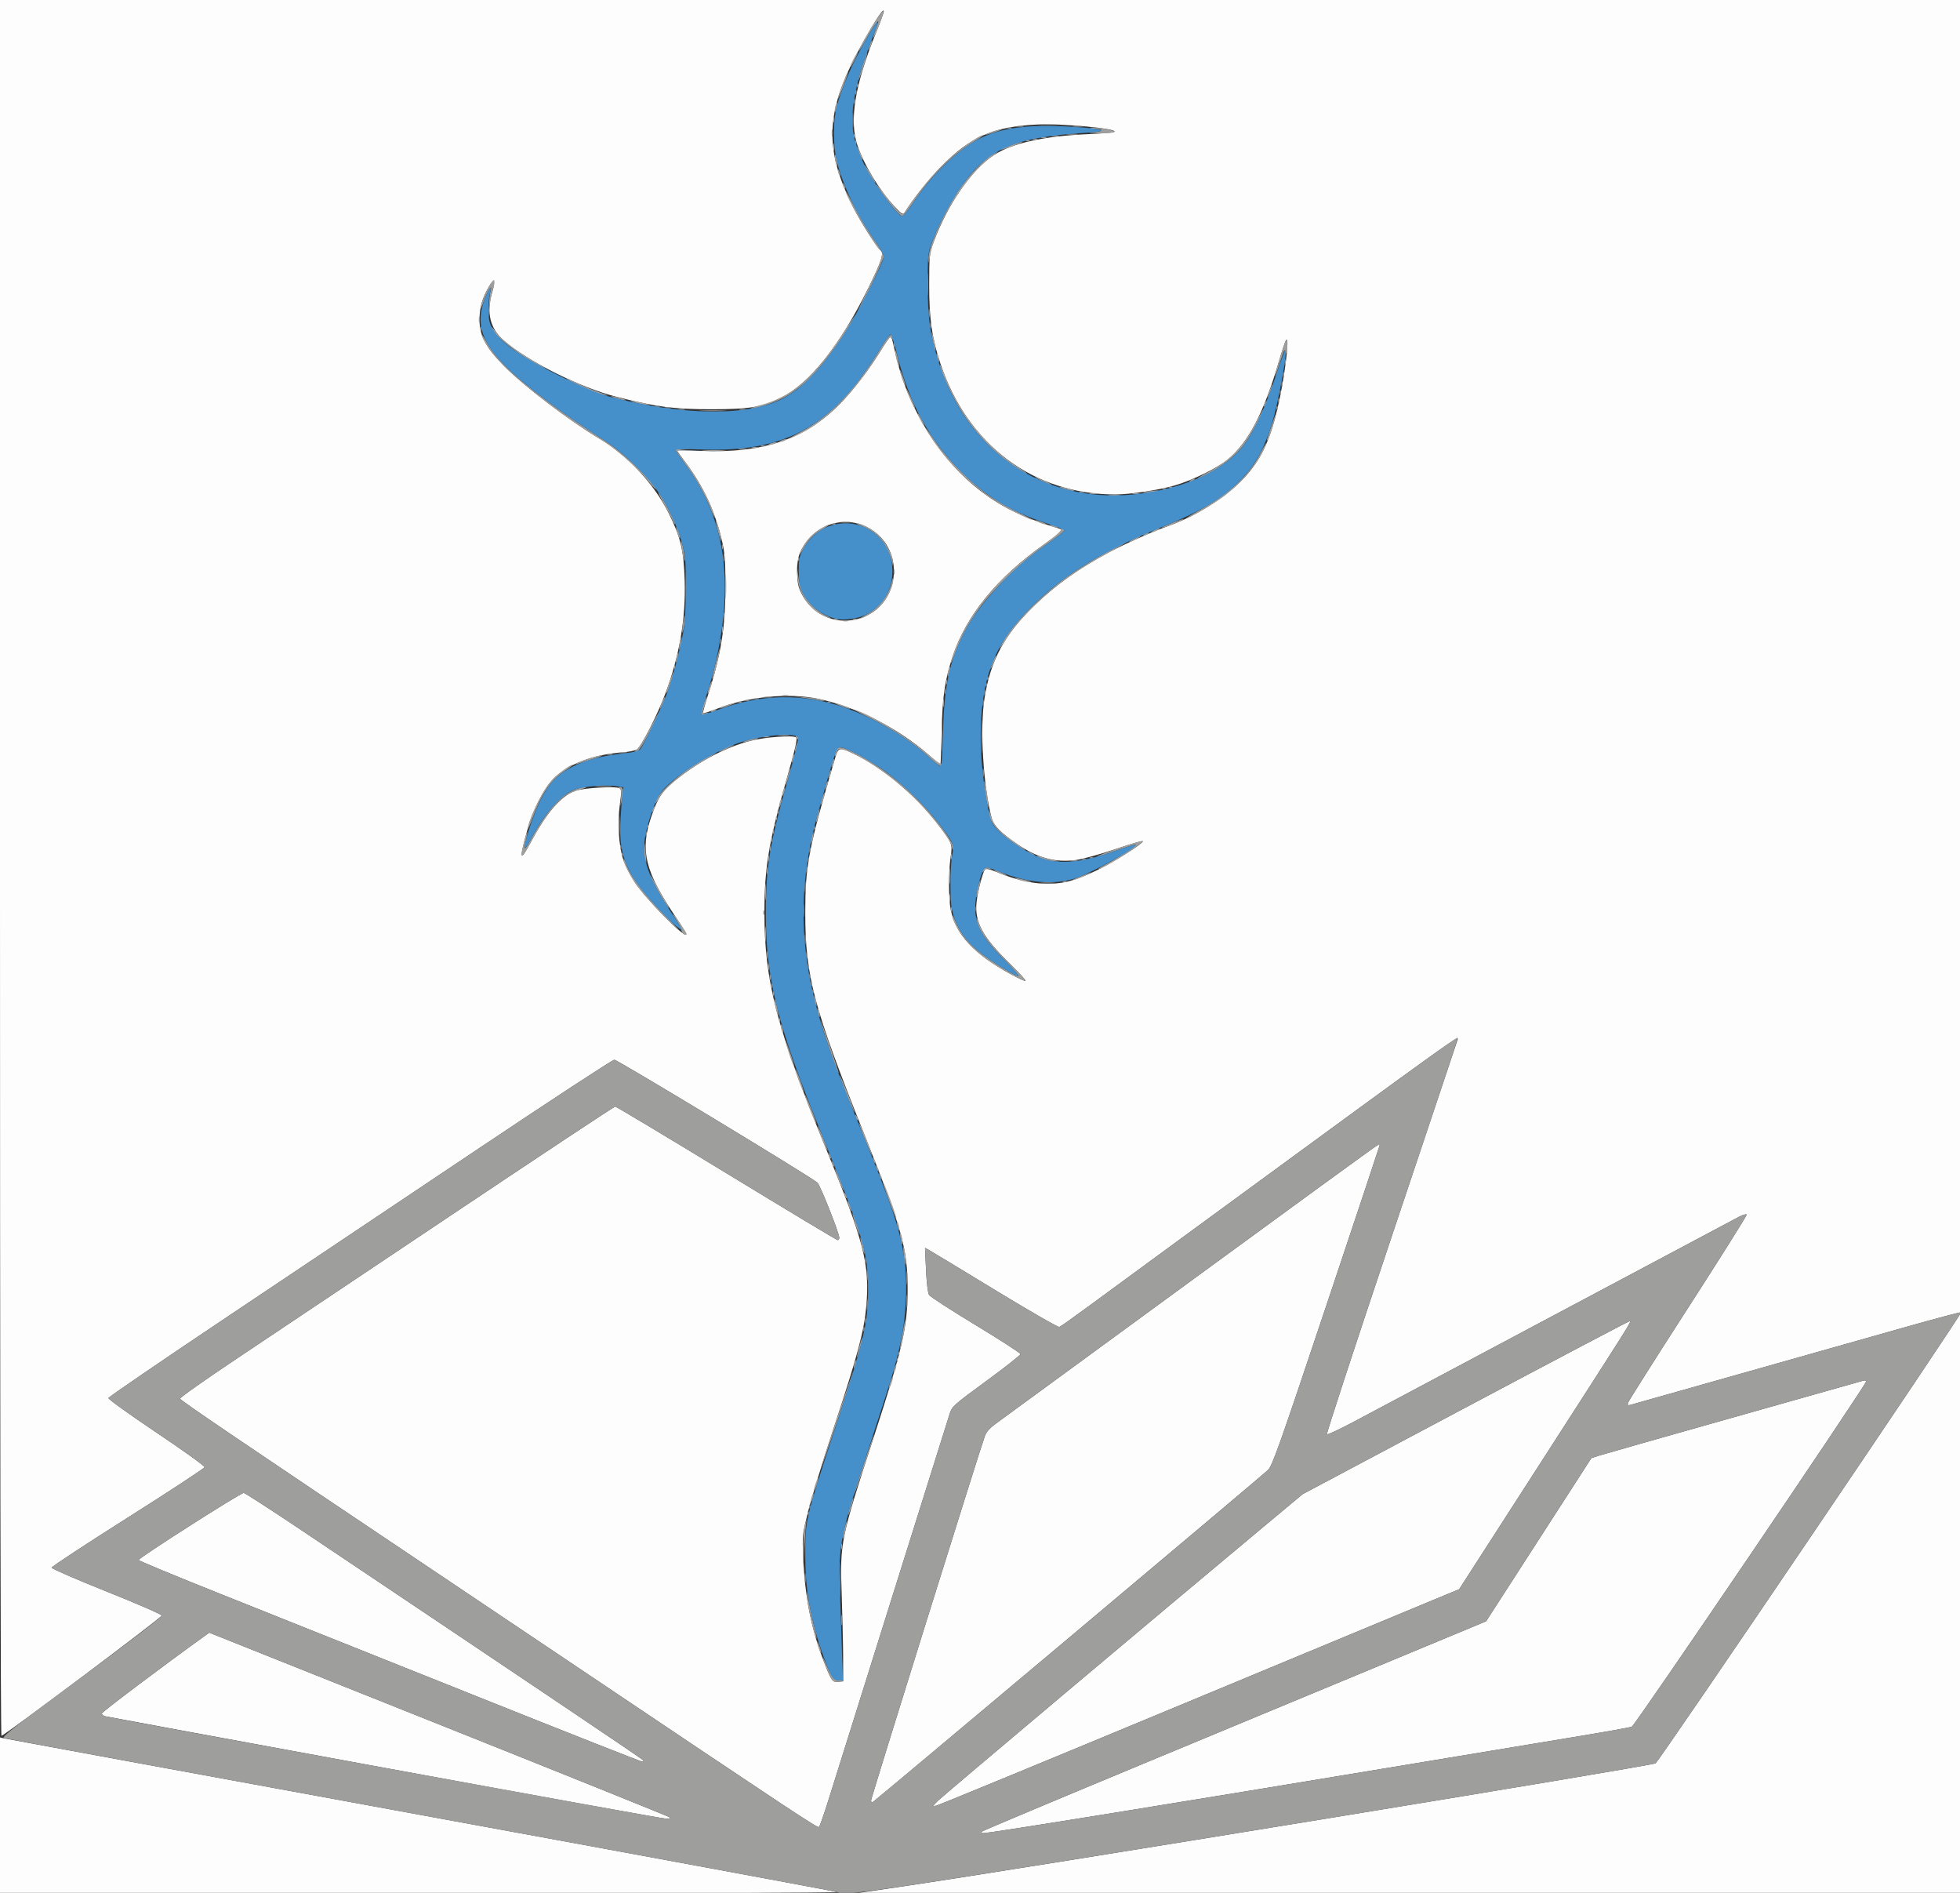 <?xml version="1.0" encoding="UTF-8" standalone="no"?>
<!-- Created with Inkscape (http://www.inkscape.org/) -->

<svg
   xmlns:dc="http://purl.org/dc/elements/1.1/"
   xmlns:cc="http://creativecommons.org/ns#"
   xmlns:rdf="http://www.w3.org/1999/02/22-rdf-syntax-ns#"
   xmlns:svg="http://www.w3.org/2000/svg"
   xmlns="http://www.w3.org/2000/svg"
   xmlns:sodipodi="http://sodipodi.sourceforge.net/DTD/sodipodi-0.dtd"
   xmlns:inkscape="http://www.inkscape.org/namespaces/inkscape"
   width="435mm"
   height="420mm"
   viewBox="0 0 435 420"
   version="1.1"
   id="svg8"
   inkscape:version="0.92.2 (5c3e80d, 2017-08-06)"
   sodipodi:docname="drawing.svg">
  <rect x="0" y="0" width="435" height="420" fill="#333333" stroke="none"/>
  <defs
     id="defs2" />
  <sodipodi:namedview
     id="base"
     pagecolor="#ffffff"
     bordercolor="#666666"
     borderopacity="1.0"
     inkscape:pageopacity="0.0"
     inkscape:pageshadow="2"
     inkscape:zoom="0.35"
     inkscape:cx="-48.571429"
     inkscape:cy="548.57143"
     inkscape:document-units="mm"
     inkscape:current-layer="layer1"
     showgrid="false"
     inkscape:window-width="1920"
     inkscape:window-height="1016"
     inkscape:window-x="0"
     inkscape:window-y="27"
     inkscape:window-maximized="1"
     inkscape:snap-page="true" />
  <g
     inkscape:label="Layer 1"
     inkscape:groupmode="layer"
     id="layer1"
     transform="translate(0,123)">
    <g
       id="g4028"
       transform="translate(113.519,-31.516)"
       style="image-rendering:auto">
      <path
         style="fill:#fdfdfd;stroke-width:0.353"
         d="M -113.519,311.35 V 294.026 l 0.794,0.194 c 0.437,0.106 42.043,7.754 92.458,16.994 50.415,9.24 92.008,16.939 92.428,17.109 0.438,0.177 -38.997,0.317 -92.458,0.33 l -93.222,0.022 z m 200.378,15.738 c 27.047,-3.987 165.316,-26.59 167.041,-27.307 0.698,-0.29 68.119,-99.779 67.82,-100.078 -0.085,-0.085 -5.458,1.341 -11.939,3.168 -10.081,2.843 -59.536,16.827 -61.489,17.388 -0.521,0.15 -0.631,0.045 -0.496,-0.472 0.095,-0.365 6.085,-9.829 13.31,-21.031 7.225,-11.202 13.084,-20.526 13.019,-20.721 -0.065,-0.196 -0.827,0.02 -1.705,0.483 -1.79,0.944 -76.375,40.619 -85.372,45.414 -3.201,1.706 -5.937,2.986 -6.079,2.845 -0.142,-0.141 6.265,-19.698 14.237,-43.46 7.973,-23.762 14.576,-43.482 14.675,-43.821 0.406,-1.395 3.929,-3.914 -61.462,43.954 -7.955,5.823 -17.135,12.553 -20.399,14.956 -3.264,2.402 -6.155,4.452 -6.424,4.556 -0.269,0.103 -6.727,-3.612 -14.35,-8.255 -7.623,-4.644 -14.222,-8.635 -14.664,-8.87 l -0.804,-0.426 0.227,4.868 c 0.138,2.957 0.404,5.145 0.676,5.574 0.247,0.388 4.91,3.404 10.361,6.703 5.452,3.298 9.914,6.186 9.917,6.418 0.002,0.231 -3.405,2.917 -7.572,5.968 -7.19,5.265 -7.603,5.63 -8.1,7.164 -0.288,0.889 -6.102,19.397 -12.919,41.128 -6.817,21.731 -13.161,41.952 -14.098,44.934 -0.937,2.983 -1.845,5.565 -2.017,5.737 -0.298,0.298 -5.395,-3.076 -56.184,-37.186 -10.38,-6.971 -23.715,-15.921 -29.633,-19.888 -42.923,-28.771 -55.926,-37.587 -55.997,-37.966 -0.045,-0.239 5.509,-4.165 12.341,-8.725 6.832,-4.56 28.492,-19.046 48.132,-32.191 19.64,-13.145 35.889,-23.901 36.108,-23.901 0.219,0 11.344,6.668 24.721,14.817 13.377,8.149 24.476,14.817 24.664,14.817 0.188,0 0.342,-0.245 0.342,-0.545 0,-0.994 -4.195,-11.568 -4.837,-12.193 -1.155,-1.123 -44.363,-27.269 -45.081,-27.279 -0.388,-0.005 -14.12,8.977 -30.515,19.961 -16.395,10.984 -41.478,27.774 -55.739,37.312 -14.261,9.538 -25.974,17.542 -26.03,17.787 -0.055,0.246 4.717,3.675 10.662,7.66 5.919,3.968 10.727,7.421 10.684,7.674 -0.043,0.253 -7.699,5.278 -17.012,11.168 -9.313,5.89 -16.933,10.899 -16.933,11.131 0,0.232 5.477,2.611 12.171,5.287 6.903,2.76 12.208,5.072 12.257,5.344 0.07,0.389 -34.428,26.286 -35.57,26.701 -0.195,0.071 -0.323,-76.156 -0.323,-192.528 V -91.484 H 104.321 322.162 V 118.595 328.674 L 199.307,328.649 76.452,328.623 86.859,327.088 Z M 73.598,275.934 c -0.017,-3.104 -0.159,-9.298 -0.315,-13.764 -0.399,-11.404 -0.241,-12.178 7.054,-34.575 6.499,-19.953 7.58,-24.664 7.58,-33.03 0,-8.992 -1.215,-13.321 -9.683,-34.519 -11.222,-28.089 -13.036,-34.913 -13.032,-49.036 0.003,-10.528 0.68,-14.055 6.524,-33.955 0.822,-2.798 0.941,-2.835 4.197,-1.298 6.161,2.909 13.641,9.121 18.425,15.302 3.491,4.51 3.569,4.701 3.118,7.61 -0.49,3.158 -0.481,9.338 0.017,11.706 1.175,5.586 5.129,9.82 13.395,14.341 1.472,0.805 2.901,1.463 3.175,1.463 0.274,-2.5e-4 -1.288,-1.744 -3.473,-3.874 -6.102,-5.951 -7.857,-9.239 -7.345,-13.764 0.272,-2.407 1.387,-6.615 1.883,-7.112 0.224,-0.224 1.069,-0.042 2.42,0.524 6.051,2.533 11.109,3.24 15.769,2.204 1.547,-0.344 4.319,-1.4 6.497,-2.474 4.001,-1.974 10.325,-5.957 10.325,-6.503 0,-0.177 -2.738,0.607 -6.085,1.742 -3.35,1.136 -7.292,2.225 -8.77,2.422 -4.614,0.615 -8.533,-0.447 -13.045,-3.536 -3.613,-2.473 -5.205,-4.094 -5.652,-5.754 -1.867,-6.934 -2.647,-19.951 -1.593,-26.603 1.329,-8.39 4.408,-14.12 11.04,-20.547 4.782,-4.634 9.895,-8.277 16.698,-11.897 3.418,-1.819 9.685,-4.598 12.897,-5.719 6.087,-2.125 12.917,-6.406 16.793,-10.527 3.778,-4.016 5.804,-8.147 7.547,-15.389 1.625,-6.751 2.895,-16.994 1.894,-15.276 -0.197,0.338 -0.894,2.435 -1.548,4.66 -3.359,11.415 -6.722,17.863 -11.325,21.715 -2.25,1.883 -7.962,4.669 -11.867,5.789 -3.54,1.015 -9.888,1.971 -13.09,1.971 -18.151,0 -32.819,-10.97 -38.825,-29.036 -1.895,-5.699 -2.509,-10.019 -2.492,-17.531 0.015,-6.667 0.046,-6.961 1.01,-9.525 3.172,-8.437 8.367,-15.924 13.31,-19.186 4.038,-2.664 11.131,-4.245 20.947,-4.669 2.903,-0.125 5.499,-0.345 5.77,-0.489 1.343,-0.71 -11.592,-1.933 -17.288,-1.635 -9.613,0.503 -14.567,2.696 -21.128,9.35 -2.732,2.771 -6.289,7.256 -8.15,10.278 -0.263,0.427 -0.693,0.133 -2.229,-1.52 -3.335,-3.592 -6.661,-9.083 -8.16,-13.473 -1.875,-5.491 -0.567,-13.515 4.051,-24.85 0.983,-2.414 1.788,-4.627 1.788,-4.919 0,-0.837 -1.588,1.504 -4.401,6.486 -8.576,15.189 -9.131,23.509 -2.462,36.865 1.55,3.104 5.445,9.261 6.123,9.68 0.861,0.532 0.241,2.446 -2.752,8.494 -6.258,12.648 -12.975,21.076 -19.263,24.171 -4.379,2.155 -6.948,2.591 -15.346,2.605 -8.422,0.013 -12.423,-0.51 -21.343,-2.794 -8.057,-2.062 -19.735,-7.921 -24.964,-12.524 -2.97,-2.614 -3.827,-6.182 -2.531,-10.544 0.807,-2.716 0.511,-3.382 -0.639,-1.439 -1.5,2.534 -2.1,4.561 -2.145,7.245 -0.06,3.593 1.324,6.269 5.358,10.36 C 2.792,-5.77 12.843,1.888 19.602,5.894 25.689,9.502 31.654,15.911 34.822,22.248 c 2.722,5.443 3.4,8.279 3.615,15.109 0.264,8.375 -1.168,16.718 -4.316,25.147 -1.749,4.684 -5.353,11.73 -6.3,12.321 -0.417,0.26 -2.028,0.564 -3.58,0.677 C 18.097,75.948 12.391,78.16 9.336,81.28 7.111,83.553 4.758,88.193 3.472,92.842 1.691,99.278 1.881,99.881 4.278,95.4 7.801,88.811 10.971,85.142 14.118,84.009 c 1.877,-0.676 9.132,-1.1 9.895,-0.578 0.398,0.272 0.404,0.867 0.037,3.555 -0.553,4.047 -0.268,8.994 0.695,12.074 0.402,1.285 1.532,3.563 2.511,5.063 2.479,3.797 10.862,12.355 11.489,11.728 0.101,-0.101 -0.986,-1.919 -2.416,-4.04 -6.674,-9.898 -7.819,-14.573 -5.363,-21.895 1.494,-4.454 2.47,-5.906 5.706,-8.493 5.12,-4.094 10.991,-7.147 16.422,-8.542 3.13,-0.804 9.315,-1.268 10.055,-0.755 0.359,0.249 -0.065,2.15 -1.992,8.929 -4.082,14.36 -5.022,19.965 -5.022,29.956 0,15.244 2.698,25.604 13.597,52.211 8.534,20.833 9.825,25.876 9.006,35.16 -0.486,5.505 -1.883,10.75 -7.015,26.339 -2.502,7.601 -5.144,16.197 -5.871,19.103 -1.312,5.243 -1.32,5.322 -1.1,10.407 0.362,8.395 1.739,15.497 4.324,22.303 1.864,4.909 2.112,5.282 3.427,5.155 l 1.127,-0.109 -0.031,-5.644 z M 92.652,76.065 C 85.73,70.018 76.442,65.307 67.985,63.553 61.509,62.211 52.637,63.072 45.82,65.705 44.08,66.377 42.589,66.858 42.505,66.775 42.422,66.691 42.93,64.839 43.635,62.658 46.523,53.724 47.496,47.629 47.487,38.515 47.482,32.959 47.354,31.263 46.737,28.604 45.228,22.104 42.574,16.381 38.649,11.163 37.612,9.785 36.764,8.586 36.764,8.497 c 0,-0.089 2.342,-0.06 5.203,0.063 14.144,0.61 23.692,-2.742 31.547,-11.076 2.802,-2.973 6.095,-7.334 8.456,-11.197 1.002,-1.64 1.953,-2.982 2.114,-2.982 0.16,0 0.367,0.357 0.46,0.794 0.093,0.437 0.512,2.223 0.932,3.969 2.803,11.66 9.98,22.891 18.914,29.596 4.832,3.626 9.544,5.852 17.334,8.187 0.817,0.245 0.33,0.724 -3.469,3.422 -10.501,7.456 -17.257,15.712 -20.317,24.829 -1.752,5.218 -2.299,8.918 -2.467,16.668 -0.086,3.964 -0.206,7.257 -0.267,7.318 -0.061,0.061 -1.21,-0.849 -2.553,-2.022 z M 78.599,45.228 c 7.281,-3.248 8.506,-13.563 2.203,-18.545 -5.582,-4.412 -13.619,-2.382 -16.643,4.204 -0.565,1.23 -0.749,2.324 -0.749,4.453 0,2.129 0.184,3.223 0.749,4.453 2.575,5.608 8.801,7.951 14.441,5.435 z M 104.339,314.944 c 0.184,-0.179 16.845,-7.178 37.024,-15.554 20.179,-8.376 45.296,-18.805 55.815,-23.177 l 19.126,-7.948 11.681,-18.106 11.681,-18.106 1.649,-0.534 c 0.907,-0.294 14.349,-4.119 29.871,-8.501 15.522,-4.382 28.5,-8.05 28.84,-8.152 0.34,-0.102 0.617,-0.015 0.617,0.192 0,0.775 -51.266,76.289 -51.996,76.589 -0.409,0.168 -5.666,1.115 -11.681,2.105 -6.015,0.99 -22.763,3.765 -37.218,6.167 -49.801,8.276 -93.566,15.351 -94.957,15.351 -0.488,0 -0.66,-0.124 -0.452,-0.325 z M -28.147,300.785 c -33.664,-6.185 -61.564,-11.334 -62.001,-11.441 -0.437,-0.107 -0.784,-0.39 -0.772,-0.628 0.017,-0.334 13.88,-10.778 22.722,-17.118 l 1.128,-0.808 50.947,20.334 c 28.021,11.184 51.097,20.477 51.282,20.652 0.203,0.193 -0.146,0.306 -0.882,0.287 -0.669,-0.017 -28.76,-5.092 -62.424,-11.278 z M 94.62,308.11 c 1.086,-1.092 49.288,-41.646 72.496,-60.994 l 8.467,-7.058 36.11,-19.192 c 19.861,-10.555 36.267,-19.192 36.459,-19.192 0.495,0 0.701,-0.328 -19.508,31.043 l -18.323,28.443 -3.082,1.266 c -1.695,0.696 -27.609,11.461 -57.586,23.923 -29.977,12.462 -54.901,22.735 -55.386,22.83 -0.841,0.165 -0.825,0.116 0.353,-1.069 z m -14.817,-0.093 c 0,-0.551 24.079,-77.636 25.237,-80.795 0.406,-1.106 1.079,-1.836 2.903,-3.147 1.306,-0.939 20.672,-15.1 43.035,-31.468 22.363,-16.369 40.897,-29.852 41.187,-29.963 0.29,-0.111 0.527,-0.124 0.527,-0.028 0,0.096 -5.331,16.107 -11.846,35.58 -10.585,31.638 -11.965,35.524 -12.965,36.515 -1.116,1.106 -86.916,73.18 -87.677,73.65 -0.239,0.148 -0.401,0.009 -0.401,-0.343 z M -9.097,284.36 c -20.664,-8.266 -45.662,-18.252 -55.552,-22.191 -9.89,-3.939 -18.033,-7.317 -18.096,-7.506 -0.128,-0.383 22.596,-14.888 23.323,-14.888 0.252,0 6.161,3.823 13.133,8.495 55.486,37.191 74.953,50.29 75.404,50.741 0.275,0.275 0.239,0.382 -0.129,0.381 -0.281,0 -17.418,-6.765 -38.082,-15.031 z"
         id="path4034"
         inkscape:connector-curvature="0" />
      <path
         style="fill:#9e9e9d;stroke-width:0.353"
         d="m 72.161,328.322 c -0.42,-0.169 -42.012,-7.865 -92.428,-17.101 -50.415,-9.236 -91.995,-16.906 -92.4,-17.044 -0.608,-0.207 2.38,-2.549 17.196,-13.48 10.209,-7.532 17.894,-13.435 17.845,-13.707 -0.049,-0.271 -5.355,-2.585 -12.257,-5.344 -6.694,-2.676 -12.171,-5.055 -12.171,-5.287 0,-0.232 7.62,-5.24 16.933,-11.131 9.313,-5.89 16.969,-10.916 17.012,-11.168 0.043,-0.253 -4.764,-3.706 -10.684,-7.674 -5.945,-3.986 -10.718,-7.414 -10.662,-7.66 0.055,-0.245 11.768,-8.249 26.03,-17.787 14.261,-9.538 39.344,-26.328 55.739,-37.312 C 8.71,152.643 22.442,143.661 22.83,143.666 c 0.717,0.01 43.926,26.156 45.081,27.279 0.642,0.625 4.837,11.198 4.837,12.193 0,0.3 -0.154,0.545 -0.342,0.545 -0.188,0 -11.287,-6.668 -24.664,-14.817 -13.377,-8.149 -24.502,-14.817 -24.721,-14.817 -0.219,0 -16.468,10.755 -36.108,23.901 -19.64,13.145 -41.299,27.631 -48.132,32.191 -6.832,4.56 -12.386,8.486 -12.341,8.725 0.071,0.379 13.073,9.195 55.997,37.966 5.918,3.967 19.253,12.916 29.633,19.888 50.789,34.11 55.887,37.484 56.184,37.186 0.173,-0.173 1.081,-2.755 2.017,-5.737 0.937,-2.983 7.281,-23.203 14.098,-44.934 6.817,-21.731 12.63,-40.239 12.919,-41.128 0.497,-1.535 0.91,-1.899 8.1,-7.164 4.167,-3.051 7.574,-5.736 7.572,-5.968 -0.002,-0.231 -4.465,-3.119 -9.917,-6.418 -5.452,-3.298 -10.115,-6.315 -10.361,-6.703 -0.273,-0.429 -0.538,-2.617 -0.676,-5.574 l -0.227,-4.868 0.804,0.426 c 0.442,0.235 7.041,4.226 14.664,8.87 7.623,4.644 14.081,8.359 14.35,8.255 0.269,-0.103 3.16,-2.153 6.424,-4.556 6.435,-4.736 21.884,-16.049 58.088,-42.535 12.774,-9.345 23.389,-16.992 23.589,-16.992 0.466,0 2.092,-4.986 -14.491,44.439 -7.973,23.762 -14.379,43.319 -14.237,43.46 0.142,0.141 2.878,-1.139 6.079,-2.845 8.997,-4.795 83.582,-44.47 85.372,-45.414 0.878,-0.463 1.64,-0.679 1.705,-0.483 0.065,0.195 -5.794,9.519 -13.019,20.721 -7.225,11.202 -13.215,20.666 -13.31,21.031 -0.135,0.517 -0.026,0.621 0.496,0.472 1.953,-0.56 51.408,-14.545 61.489,-17.388 6.481,-1.828 11.854,-3.253 11.939,-3.168 0.299,0.299 -67.122,99.788 -67.82,100.078 -1.838,0.763 -144.276,24.011 -168.452,27.493 -9.91,1.428 -11.945,1.588 -13.287,1.046 z m 48.841,-15.518 c 20.95,-3.348 47.303,-7.661 78.747,-12.886 14.455,-2.402 31.203,-5.177 37.218,-6.167 6.015,-0.99 11.271,-1.937 11.681,-2.105 0.729,-0.299 51.996,-75.814 51.996,-76.589 0,-0.207 -0.278,-0.294 -0.617,-0.192 -0.34,0.102 -13.317,3.77 -28.84,8.152 -15.522,4.382 -28.964,8.207 -29.871,8.501 l -1.649,0.534 -11.681,18.106 -11.681,18.106 -19.126,7.948 c -10.519,4.372 -35.636,14.801 -55.815,23.177 -20.179,8.376 -36.84,15.375 -37.024,15.554 -0.589,0.571 0.877,0.383 16.662,-2.14 z M 35.159,311.775 C 34.975,311.6 11.898,302.306 -16.122,291.123 l -50.947,-20.334 -1.128,0.808 c -8.842,6.34 -22.706,16.784 -22.722,17.118 -0.012,0.239 0.335,0.522 0.772,0.628 2.534,0.62 123.421,22.692 124.425,22.718 0.736,0.019 1.085,-0.095 0.882,-0.287 z M 149.653,286.349 c 29.977,-12.462 55.891,-23.227 57.586,-23.923 l 3.082,-1.266 18.323,-28.443 c 20.209,-31.371 20.003,-31.043 19.508,-31.043 -0.192,0 -16.599,8.636 -36.459,19.192 l -36.11,19.192 -8.467,7.058 c -23.208,19.347 -71.41,59.902 -72.496,60.994 -1.178,1.185 -1.194,1.234 -0.353,1.069 0.485,-0.095 25.409,-10.369 55.386,-22.83 z m -25.969,-14.384 c 23.693,-19.881 43.582,-36.646 44.197,-37.255 0.999,-0.991 2.379,-4.877 12.965,-36.515 6.515,-19.473 11.846,-35.484 11.846,-35.58 0,-0.096 -0.237,-0.083 -0.527,0.028 -0.29,0.111 -18.824,13.595 -41.187,29.963 -22.363,16.369 -41.729,30.529 -43.035,31.468 -1.824,1.311 -2.497,2.041 -2.903,3.147 -1.159,3.158 -25.237,80.243 -25.237,80.795 0,0.352 0.162,0.491 0.401,0.343 0.221,-0.136 19.787,-16.514 43.48,-36.395 z m -94.57,27.046 c -0.451,-0.451 -19.918,-13.551 -75.404,-50.741 -6.971,-4.672 -12.881,-8.495 -13.133,-8.495 -0.727,0 -23.45,14.505 -23.323,14.888 0.063,0.189 8.206,3.567 18.096,7.506 9.89,3.939 34.888,13.925 55.552,22.191 20.664,8.266 37.801,15.03 38.082,15.031 0.368,0 0.404,-0.106 0.129,-0.381 z M 70.311,279.573 c -0.551,-1.225 -1.102,-2.625 -1.224,-3.11 -0.122,-0.485 0.092,-0.168 0.476,0.706 1.542,3.512 1.921,4.054 2.911,4.168 l 0.961,0.111 0.111,-5.402 0.111,-5.402 -0.013,5.468 -0.013,5.468 -1.158,0.111 c -1.111,0.107 -1.199,0.021 -2.16,-2.117 z m -2.109,-5.261 c -0.216,-0.621 -0.382,-1.304 -0.369,-1.517 0.014,-0.214 0.252,0.233 0.531,0.992 0.278,0.759 0.444,1.442 0.369,1.517 -0.075,0.075 -0.314,-0.371 -0.531,-0.992 z m -1.582,-5.852 c -0.5,-2.098 -0.992,-4.767 -1.095,-5.932 -0.137,-1.558 -0.012,-1.185 0.475,1.411 0.364,1.94 0.929,4.538 1.255,5.772 0.326,1.234 0.521,2.316 0.433,2.404 -0.088,0.088 -0.569,-1.557 -1.068,-3.655 z m 6.586,-0.464 c 0,-1.067 0.066,-1.504 0.147,-0.97 0.081,0.534 0.081,1.407 0,1.94 -0.081,0.534 -0.147,0.097 -0.147,-0.97 z m -0.313,-8.996 c 3.52e-4,-3.493 0.053,-4.874 0.117,-3.069 0.064,1.805 0.064,4.662 -7.05e-4,6.35 -0.065,1.688 -0.117,0.211 -0.117,-3.281 z m -7.806,-0.353 c 0.003,-0.97 0.071,-1.325 0.152,-0.789 0.081,0.536 0.079,1.33 -0.005,1.764 -0.084,0.434 -0.15,-0.005 -0.147,-0.975 z m -0.359,-6.174 c -0.016,-2.427 0.168,-4.766 0.457,-5.821 0.266,-0.97 0.387,-1.208 0.269,-0.529 -0.118,0.679 -0.323,3.298 -0.457,5.821 l -0.243,4.586 -0.027,-4.057 z m 8.441,-0.882 c 0.007,-0.582 0.086,-0.777 0.176,-0.434 0.089,0.343 0.084,0.819 -0.013,1.058 -0.097,0.239 -0.17,-0.042 -0.163,-0.624 z m 0.321,-1.764 c -0.013,-0.388 0.198,-1.499 0.468,-2.469 0.638,-2.291 0.67,-1.29 0.04,1.235 -0.266,1.067 -0.495,1.623 -0.507,1.235 z m 1.251,-5.455 c 0.232,-1.339 1.119,-3.93 1.152,-3.364 0.011,0.194 -0.291,1.305 -0.672,2.469 -0.381,1.164 -0.596,1.567 -0.48,0.895 z m -9.021,-0.218 c 0.017,-0.411 0.101,-0.495 0.213,-0.213 0.102,0.255 0.089,0.559 -0.028,0.676 -0.117,0.117 -0.201,-0.091 -0.185,-0.463 z m 0.353,-1.411 c 0.017,-0.411 0.101,-0.495 0.213,-0.213 0.102,0.255 0.089,0.559 -0.028,0.676 -0.117,0.117 -0.201,-0.091 -0.185,-0.463 z m 0.375,-1.205 c 0,-0.291 0.136,-0.847 0.303,-1.235 0.191,-0.445 0.303,-0.51 0.303,-0.176 0,0.291 -0.136,0.847 -0.303,1.235 -0.191,0.445 -0.303,0.51 -0.303,0.176 z m 9.503,-1.242 c -0.015,-0.198 0.992,-3.373 2.238,-7.056 1.246,-3.683 2.278,-6.534 2.293,-6.336 0.015,0.198 -0.992,3.373 -2.238,7.056 -1.246,3.683 -2.278,6.534 -2.293,6.336 z m -8.793,-1.228 c 0,-0.291 0.214,-1.085 0.475,-1.764 0.262,-0.679 0.475,-0.997 0.475,-0.706 0,0.291 -0.214,1.085 -0.475,1.764 -0.262,0.679 -0.475,0.997 -0.475,0.706 z m 1.385,-4.414 c -0.015,-0.196 1.627,-5.276 3.649,-11.289 2.022,-6.013 3.689,-10.771 3.704,-10.575 0.015,0.196 -1.627,5.276 -3.649,11.289 -2.022,6.013 -3.689,10.771 -3.704,10.575 z m 15.196,-18.164 c 0,-0.291 0.214,-1.085 0.475,-1.764 0.262,-0.679 0.475,-0.997 0.475,-0.706 0,0.291 -0.214,1.085 -0.475,1.764 -0.262,0.679 -0.475,0.997 -0.475,0.706 z m 1.054,-3.528 c 0,-0.291 0.136,-0.847 0.303,-1.235 0.191,-0.445 0.303,-0.51 0.303,-0.176 0,0.291 -0.136,0.847 -0.303,1.235 -0.191,0.445 -0.303,0.51 -0.303,0.176 z m -8.819,-1.058 c 0,-0.291 0.136,-0.847 0.303,-1.235 0.191,-0.445 0.303,-0.51 0.303,-0.176 0,0.291 -0.136,0.847 -0.303,1.235 -0.191,0.445 -0.303,0.51 -0.303,0.176 z m 9.503,-1.617 c 0.017,-0.411 0.101,-0.495 0.213,-0.213 0.102,0.255 0.089,0.559 -0.028,0.676 -0.117,0.117 -0.201,-0.091 -0.185,-0.463 z m -8.804,-0.676 c -0.015,-0.194 0.285,-1.464 0.667,-2.822 0.381,-1.358 0.614,-1.902 0.517,-1.209 -0.192,1.374 -1.14,4.602 -1.183,4.032 z m 9.157,-0.735 c 0.017,-0.411 0.101,-0.495 0.213,-0.213 0.102,0.255 0.089,0.559 -0.028,0.676 -0.117,0.117 -0.201,-0.091 -0.185,-0.463 z m 0.377,-1.029 c -0.015,-0.194 0.285,-2.02 0.665,-4.057 0.479,-2.565 0.634,-3.053 0.504,-1.587 -0.173,1.944 -1.108,6.46 -1.169,5.644 z m -8.11,-4.41 c 0,-0.485 0.08,-0.683 0.178,-0.441 0.098,0.243 0.098,0.639 0,0.882 -0.098,0.243 -0.178,0.044 -0.178,-0.441 z m 0.366,-1.94 c 0.007,-0.582 0.086,-0.777 0.176,-0.434 0.089,0.343 0.084,0.819 -0.013,1.058 -0.097,0.239 -0.17,-0.042 -0.163,-0.624 z m 0.393,-3.528 c 0.002,-1.164 0.068,-1.598 0.146,-0.964 0.079,0.634 0.077,1.587 -0.004,2.117 -0.081,0.53 -0.145,0.011 -0.143,-1.153 z m 8.826,-0.706 c 0.001,-1.358 0.065,-1.871 0.142,-1.139 0.076,0.732 0.075,1.843 -0.003,2.469 -0.078,0.626 -0.14,0.027 -0.139,-1.331 z m 0,-5.292 c 0.001,-1.358 0.065,-1.871 0.142,-1.139 0.076,0.732 0.075,1.843 -0.003,2.469 -0.078,0.626 -0.14,0.027 -0.139,-1.331 z m -8.829,-0.529 c 0,-1.067 0.066,-1.504 0.147,-0.97 0.081,0.534 0.081,1.407 0,1.94 -0.081,0.534 -0.147,0.097 -0.147,-0.97 z m 8.225,-4.098 c -0.129,-1.1 -0.165,-2.07 -0.079,-2.156 0.086,-0.086 0.268,0.738 0.404,1.83 0.136,1.092 0.172,2.062 0.079,2.156 -0.093,0.093 -0.275,-0.73 -0.404,-1.83 z m -8.615,0.746 c 0.007,-0.582 0.086,-0.777 0.176,-0.434 0.089,0.343 0.084,0.82 -0.013,1.058 -0.097,0.239 -0.17,-0.042 -0.163,-0.624 z m -0.72,-3.053 c -0.23,-0.998 -0.355,-1.879 -0.276,-1.958 0.078,-0.078 0.337,0.668 0.575,1.659 0.238,0.991 0.362,1.872 0.276,1.958 -0.086,0.086 -0.344,-0.661 -0.575,-1.659 z m 8.608,-1.553 c -0.133,-0.708 -0.171,-1.358 -0.085,-1.444 0.086,-0.086 0.265,0.422 0.398,1.13 0.133,0.708 0.171,1.358 0.085,1.444 -0.086,0.086 -0.265,-0.422 -0.398,-1.13 z m -9.995,-3.234 c -0.421,-1.293 -0.706,-2.41 -0.634,-2.482 0.072,-0.072 0.481,0.922 0.909,2.208 0.428,1.286 0.713,2.403 0.634,2.482 -0.079,0.079 -0.488,-0.914 -0.909,-2.208 z m 9.295,0.406 c -0.13,-0.517 -0.168,-1.008 -0.085,-1.091 0.083,-0.083 0.257,0.272 0.387,0.789 0.13,0.517 0.168,1.008 0.085,1.091 -0.083,0.083 -0.257,-0.272 -0.387,-0.789 z m -1.872,-5.717 c -0.822,-2.248 -1.437,-4.145 -1.367,-4.215 0.07,-0.07 0.807,1.707 1.637,3.948 0.831,2.241 1.446,4.138 1.367,4.215 -0.079,0.077 -0.816,-1.7 -1.637,-3.948 z m -8.874,1.293 c -0.217,-0.623 -0.333,-1.195 -0.258,-1.271 0.075,-0.075 0.315,0.373 0.532,0.996 0.217,0.623 0.333,1.195 0.258,1.271 -0.075,0.075 -0.315,-0.373 -0.532,-0.996 z m -0.878,-2.268 c -0.34,-0.887 -0.24,-1.116 0.176,-0.401 0.206,0.354 0.3,0.718 0.209,0.809 -0.091,0.091 -0.264,-0.093 -0.385,-0.408 z m -1.39,-3.579 c -0.514,-1.297 -0.878,-2.414 -0.808,-2.484 0.07,-0.07 0.551,0.931 1.068,2.224 0.518,1.293 0.881,2.411 0.808,2.484 -0.073,0.073 -0.554,-0.928 -1.068,-2.224 z m 9.151,-0.654 c -0.34,-0.887 -0.24,-1.116 0.176,-0.401 0.206,0.354 0.3,0.718 0.209,0.809 -0.091,0.091 -0.264,-0.093 -0.385,-0.408 z m -0.706,-1.764 c -0.34,-0.887 -0.24,-1.116 0.176,-0.401 0.206,0.354 0.3,0.718 0.209,0.809 -0.091,0.091 -0.264,-0.093 -0.385,-0.408 z m -9.878,-1.058 c -0.34,-0.887 -0.24,-1.116 0.176,-0.401 0.206,0.354 0.3,0.718 0.209,0.809 -0.091,0.091 -0.264,-0.093 -0.385,-0.408 z m 9.172,-0.706 c -0.34,-0.887 -0.24,-1.116 0.176,-0.401 0.206,0.354 0.3,0.718 0.209,0.809 -0.091,0.091 -0.264,-0.093 -0.385,-0.408 z m -9.878,-1.058 c -0.34,-0.887 -0.24,-1.116 0.176,-0.401 0.206,0.354 0.3,0.718 0.209,0.809 -0.091,0.091 -0.264,-0.093 -0.385,-0.408 z m 7.943,-3.739 c -0.801,-1.981 -1.398,-3.658 -1.328,-3.729 0.07,-0.07 0.783,1.493 1.583,3.473 0.801,1.981 1.398,3.658 1.328,3.729 -0.07,0.07 -0.783,-1.493 -1.583,-3.473 z m -9.526,-0.176 c -0.608,-1.494 -1.048,-2.773 -0.978,-2.844 0.071,-0.071 0.626,1.094 1.234,2.587 0.608,1.494 1.048,2.773 0.978,2.844 -0.071,0.07 -0.626,-1.094 -1.234,-2.587 z m -2.667,-6.505 c -0.712,-1.778 -1.235,-3.292 -1.163,-3.365 0.072,-0.072 0.711,1.326 1.421,3.107 0.709,1.781 1.232,3.295 1.163,3.365 -0.07,0.07 -0.709,-1.328 -1.421,-3.107 z m 10.247,1.954 c -0.34,-0.887 -0.24,-1.116 0.176,-0.401 0.206,0.354 0.3,0.718 0.209,0.809 -0.091,0.091 -0.264,-0.093 -0.385,-0.408 z m -2.134,-5.305 c -0.906,-2.263 -1.588,-4.174 -1.517,-4.245 0.072,-0.072 0.87,1.723 1.773,3.989 0.904,2.266 1.586,4.176 1.517,4.245 -0.069,0.07 -0.867,-1.726 -1.773,-3.989 z m -10.575,-3.007 c -0.516,-1.392 -0.878,-2.591 -0.804,-2.665 0.073,-0.073 0.555,1.006 1.069,2.4 0.514,1.393 0.876,2.592 0.804,2.665 -0.072,0.072 -0.553,-1.008 -1.069,-2.4 z m 8.446,-2.331 c -0.8,-2.036 -3.716,-10.845 -3.699,-11.175 0.011,-0.217 0.953,2.303 2.092,5.598 1.14,3.296 2.023,6.041 1.963,6.101 -0.06,0.06 -0.22,-0.176 -0.357,-0.524 z M 61.672,142.517 c -0.505,-1.517 -0.906,-2.916 -0.892,-3.109 0.015,-0.193 0.489,0.986 1.055,2.621 0.566,1.635 0.967,3.034 0.892,3.109 -0.075,0.075 -0.55,-1.104 -1.055,-2.621 z m -1.775,-5.603 c -0.13,-0.517 -0.168,-1.008 -0.085,-1.091 0.083,-0.083 0.257,0.272 0.387,0.789 0.13,0.517 0.168,1.008 0.085,1.091 -0.083,0.083 -0.257,-0.272 -0.387,-0.789 z m -0.527,-2.121 c 0.017,-0.411 0.101,-0.495 0.213,-0.213 0.102,0.255 0.089,0.559 -0.028,0.676 -0.117,0.117 -0.201,-0.091 -0.185,-0.463 z m 8.64,-1.407 c -0.13,-0.517 -0.168,-1.008 -0.085,-1.091 0.083,-0.083 0.257,0.272 0.387,0.789 0.13,0.517 0.168,1.008 0.085,1.091 -0.083,0.083 -0.257,-0.272 -0.387,-0.789 z m -9.374,-1.21 c -0.238,-0.991 -0.362,-1.872 -0.276,-1.958 0.086,-0.086 0.344,0.661 0.575,1.659 0.23,0.998 0.355,1.879 0.276,1.958 -0.078,0.078 -0.337,-0.668 -0.575,-1.659 z m 8.643,-1.411 c -0.134,-0.61 -0.17,-1.182 -0.08,-1.272 0.09,-0.09 0.265,0.344 0.389,0.964 0.124,0.62 0.16,1.192 0.08,1.272 -0.08,0.08 -0.255,-0.354 -0.389,-0.964 z m -9.293,-1.764 c 0,-0.485 0.08,-0.683 0.178,-0.441 0.098,0.243 0.098,0.639 0,0.882 -0.098,0.243 -0.178,0.044 -0.178,-0.441 z m 8.792,-0.559 c 0.017,-0.411 0.101,-0.495 0.213,-0.213 0.102,0.255 0.089,0.559 -0.028,0.676 -0.117,0.117 -0.201,-0.091 -0.185,-0.463 z m -9.144,-1.205 c 0,-0.485 0.08,-0.684 0.178,-0.441 0.098,0.243 0.098,0.639 0,0.882 -0.098,0.243 -0.178,0.044 -0.178,-0.441 z m 8.819,-0.353 c 0,-0.485 0.08,-0.684 0.178,-0.441 0.098,0.243 0.098,0.639 0,0.882 -0.098,0.243 -0.178,0.044 -0.178,-0.441 z m -9.159,-1.587 c 0.007,-0.582 0.086,-0.777 0.176,-0.434 0.089,0.343 0.084,0.819 -0.013,1.058 -0.097,0.239 -0.17,-0.042 -0.163,-0.624 z m 53.201,-0.803 c -4.364,-2.45 -6.261,-3.82 -8.684,-6.272 -1.972,-1.996 -4.045,-5.404 -3.996,-6.572 0.011,-0.255 0.338,0.323 0.727,1.284 1.027,2.533 2.852,4.848 5.455,6.919 2.5,1.989 7.817,5.269 8.542,5.269 0.251,1.4e-4 -1.178,-1.635 -3.175,-3.634 -3.776,-3.779 -5.763,-6.613 -6.113,-8.717 -0.165,-0.99 -0.078,-0.885 0.44,0.533 0.979,2.678 2.686,4.903 6.965,9.076 2.143,2.09 3.659,3.8 3.367,3.8 -0.291,-1.9e-4 -1.879,-0.758 -3.528,-1.684 z m -44.394,0.627 c 0,-0.485 0.08,-0.684 0.178,-0.441 0.098,0.243 0.098,0.639 0,0.882 -0.098,0.243 -0.178,0.044 -0.178,-0.441 z m -9.146,-2.117 c 0,-0.679 0.073,-0.957 0.161,-0.617 0.089,0.34 0.089,0.895 0,1.235 -0.089,0.34 -0.161,0.062 -0.161,-0.617 z m 8.819,0 c 0,-0.679 0.073,-0.957 0.161,-0.617 0.089,0.34 0.089,0.895 0,1.235 -0.089,0.34 -0.161,0.062 -0.161,-0.617 z m -9.165,-2.646 c 0.004,-0.776 0.076,-1.052 0.161,-0.613 0.084,0.439 0.081,1.074 -0.007,1.411 -0.088,0.337 -0.157,-0.022 -0.153,-0.798 z m 8.812,0.176 c 0,-0.679 0.073,-0.957 0.161,-0.617 0.089,0.34 0.089,0.895 0,1.235 -0.089,0.34 -0.161,0.062 -0.161,-0.617 z m -0.329,-3.528 c 0,-1.067 0.066,-1.504 0.147,-0.97 0.081,0.534 0.081,1.407 0,1.94 -0.081,0.534 -0.147,0.097 -0.147,-0.97 z m -8.804,-1.235 c 0.001,-1.552 0.063,-2.143 0.138,-1.314 0.075,0.83 0.073,2.1 -0.003,2.822 -0.076,0.722 -0.137,0.044 -0.135,-1.509 z m -18.346,-0.265 c -0.152,-0.243 -0.308,-0.653 -0.347,-0.912 -0.039,-0.259 -0.483,-1.093 -0.985,-1.852 -0.503,-0.759 -0.838,-1.381 -0.745,-1.381 0.198,0 3.017,4.103 3.017,4.39 0,0.369 -0.664,0.196 -0.939,-0.245 z m -4.934,-4.586 c -2.129,-2.183 -4.55,-4.974 -5.381,-6.202 -1.586,-2.345 -3.035,-5.291 -2.745,-5.581 0.094,-0.094 0.357,0.393 0.584,1.081 0.794,2.406 4.003,6.734 7.922,10.686 2.173,2.191 3.848,3.984 3.721,3.984 -0.127,0 -1.972,-1.786 -4.101,-3.969 z m 31.741,-0.441 c 0.001,-1.358 0.065,-1.871 0.142,-1.139 0.076,0.732 0.075,1.843 -0.003,2.469 -0.078,0.626 -0.14,0.027 -0.139,-1.331 z m -8.88,0.529 c 0,-0.485 0.08,-0.684 0.178,-0.441 0.098,0.243 0.098,0.639 0,0.882 -0.098,0.243 -0.178,0.044 -0.178,-0.441 z m 41.628,-0.706 c 0,-0.485 0.08,-0.683 0.178,-0.441 0.098,0.243 0.098,0.639 0,0.882 -0.098,0.243 -0.178,0.044 -0.178,-0.441 z m 5.305,-0.176 c 0.007,-0.582 0.086,-0.777 0.176,-0.434 0.089,0.343 0.084,0.82 -0.013,1.058 -0.097,0.239 -0.17,-0.042 -0.163,-0.624 z m -69.323,-2.205 c -1.432,-2.381 -2.714,-4.883 -2.706,-5.278 0.003,-0.153 0.688,0.991 1.521,2.544 0.834,1.552 1.802,3.259 2.151,3.792 0.35,0.534 0.55,0.97 0.444,0.97 -0.105,0 -0.74,-0.913 -1.411,-2.028 z m 22.811,-1.499 c 0,-1.649 0.061,-2.324 0.135,-1.499 0.074,0.825 0.074,2.174 0,2.999 -0.074,0.825 -0.135,0.15 -0.135,-1.499 z m 40.895,1.411 c 0,-0.873 0.069,-1.23 0.153,-0.794 0.084,0.437 0.084,1.151 0,1.587 -0.084,0.437 -0.153,0.079 -0.153,-0.794 z m 5.958,-0.529 c -10e-4,-0.582 0.207,-1.693 0.463,-2.469 0.607,-1.842 0.614,-1.24 0.017,1.411 -0.298,1.321 -0.478,1.719 -0.479,1.058 z m -38.047,-2.117 c 0.002,-1.164 0.068,-1.598 0.146,-0.964 0.079,0.634 0.077,1.587 -0.004,2.117 -0.081,0.53 -0.145,0.011 -0.143,-1.153 z m 32.117,-2.293 c 0,-1.649 0.061,-2.324 0.135,-1.499 0.074,0.825 0.074,2.174 0,2.999 -0.074,0.825 -0.135,0.15 -0.135,-1.499 z m 20.25,1.506 c 0.825,-0.074 2.174,-0.074 2.999,0 0.825,0.074 0.15,0.135 -1.499,0.135 -1.649,0 -2.324,-0.061 -1.499,-0.135 z m -4.674,-0.614 c -1.871,-0.617 -1.191,-0.63 1.235,-0.025 1.067,0.266 1.543,0.486 1.058,0.487 -0.485,0.002 -1.517,-0.206 -2.293,-0.462 z m 9.613,0.286 c 0.243,-0.098 0.639,-0.098 0.882,0 0.243,0.098 0.044,0.178 -0.441,0.178 -0.485,0 -0.684,-0.08 -0.441,-0.178 z m 3.44,-0.939 c 3.172,-1.265 3.728,-1.405 1.764,-0.443 -0.97,0.475 -2.24,0.959 -2.822,1.076 -0.582,0.116 -0.106,-0.168 1.058,-0.633 z m -69.232,-1.473 c 0.004,-0.776 0.076,-1.052 0.161,-0.613 0.084,0.439 0.081,1.074 -0.007,1.411 -0.088,0.337 -0.157,-0.022 -0.153,-0.798 z m 51.593,0.548 c -0.776,-0.367 -1.252,-0.669 -1.058,-0.67 0.481,-0.003 3.265,1.3 2.822,1.321 -0.194,0.009 -0.988,-0.284 -1.764,-0.651 z m -42.781,-0.725 c 0,-0.679 0.073,-0.957 0.161,-0.617 0.089,0.34 0.089,0.895 0,1.235 -0.089,0.34 -0.161,0.062 -0.161,-0.617 z m 39.087,0.484 c -0.021,-0.773 0.959,-1.278 1.647,-0.848 0.57,0.356 0.556,0.376 -0.132,0.189 -0.523,-0.142 -0.885,-0.007 -1.136,0.424 -0.203,0.348 -0.373,0.454 -0.379,0.235 z m 25.742,-0.647 c 0,-0.096 0.675,-0.518 1.499,-0.936 2.203,-1.118 7.024,-4.253 6.834,-4.444 -0.09,-0.09 -2.027,0.49 -4.303,1.29 -2.277,0.799 -4.265,1.409 -4.419,1.354 -0.154,-0.055 2.093,-0.921 4.994,-1.924 2.9,-1.004 5.273,-1.676 5.273,-1.493 0,0.183 -1.468,1.298 -3.263,2.478 -3.254,2.14 -6.615,4.007 -6.615,3.675 z M 29.579,98.984 c -0.123,-0.613 -0.201,-1.849 -0.175,-2.746 0.038,-1.287 0.106,-1.072 0.324,1.013 0.292,2.796 0.223,3.595 -0.149,1.733 z m 27.376,0.032 c 0,-0.679 0.073,-0.957 0.161,-0.617 0.089,0.34 0.089,0.895 0,1.235 -0.089,0.34 -0.161,0.062 -0.161,-0.617 z m 8.806,0.176 c 0.007,-0.582 0.086,-0.778 0.176,-0.434 0.089,0.343 0.084,0.819 -0.013,1.058 -0.097,0.239 -0.17,-0.042 -0.163,-0.624 z m 52.208,-0.065 c -0.837,-0.296 -1.454,-0.605 -1.372,-0.688 0.082,-0.082 0.608,0.029 1.169,0.247 0.56,0.218 1.733,0.521 2.607,0.674 1.457,0.255 1.486,0.279 0.353,0.291 -0.679,0.007 -1.919,-0.228 -2.756,-0.524 z m 6.2,0.344 c 0.439,-0.084 1.074,-0.081 1.411,0.007 0.337,0.088 -0.022,0.157 -0.798,0.153 -0.776,-0.004 -1.052,-0.076 -0.613,-0.161 z M 97.511,98.487 c 0.007,-0.582 0.086,-0.778 0.176,-0.434 0.089,0.343 0.084,0.819 -0.013,1.058 -0.097,0.239 -0.17,-0.042 -0.163,-0.624 z m 29.124,0.648 c 0.243,-0.098 0.639,-0.098 0.882,0 0.243,0.098 0.044,0.178 -0.441,0.178 -0.485,0 -0.683,-0.08 -0.441,-0.178 z m 1.786,-0.36 c 0.255,-0.102 0.559,-0.089 0.676,0.028 0.117,0.117 -0.091,0.201 -0.463,0.185 -0.411,-0.017 -0.495,-0.101 -0.213,-0.213 z M 24.445,98.105 c 0.017,-0.411 0.101,-0.495 0.213,-0.213 0.102,0.255 0.089,0.559 -0.028,0.676 -0.117,0.117 -0.201,-0.091 -0.185,-0.463 z m -22.253,0.011 c 0,-0.638 1.154,-5.119 1.285,-4.988 0.087,0.087 -0.028,0.898 -0.256,1.802 -0.228,0.904 -0.338,1.72 -0.245,1.813 0.093,0.093 0.694,-0.826 1.335,-2.042 1.811,-3.436 4.529,-7.212 6.407,-8.9 1.661,-1.493 4.251,-2.684 5.737,-2.637 0.402,0.013 -0.129,0.254 -1.181,0.537 -1.051,0.283 -2.425,0.831 -3.053,1.219 -2.241,1.385 -5.064,5.111 -7.94,10.479 -1.337,2.495 -2.088,3.472 -2.088,2.716 z M 114.884,97.762 c -0.646,-0.517 -0.634,-0.525 0.197,-0.129 1.08,0.514 1.28,0.677 0.832,0.677 -0.189,0 -0.652,-0.247 -1.029,-0.549 z M 66.114,97.076 c 0.007,-0.582 0.086,-0.778 0.176,-0.434 0.089,0.343 0.084,0.819 -0.013,1.058 -0.097,0.239 -0.17,-0.042 -0.163,-0.624 z m -8.819,-0.353 c 0.007,-0.582 0.086,-0.778 0.176,-0.434 0.089,0.343 0.084,0.819 -0.013,1.058 -0.097,0.239 -0.17,-0.042 -0.163,-0.624 z M 24.12,96.547 c 0,-0.485 0.08,-0.684 0.178,-0.441 0.098,0.243 0.098,0.639 0,0.882 -0.098,0.243 -0.178,0.044 -0.178,-0.441 z M 97.681,96.243 C 97.36,94.635 92.59,88.589 88.693,84.848 84.98,81.284 79.766,77.572 75.923,75.758 c -2.806,-1.325 -3.446,-1.357 -3.74,-0.185 -0.124,0.494 -0.294,0.83 -0.377,0.747 -0.083,-0.083 -0.047,-0.567 0.081,-1.075 0.308,-1.229 1.167,-1.195 4.036,0.16 3.96,1.87 9.203,5.622 13.004,9.307 5.175,5.017 9.984,11.542 9.133,12.392 -0.095,0.095 -0.265,-0.293 -0.379,-0.862 z M 111.7,95.807 c -4.034,-2.794 -5.881,-5.16 -5.758,-7.374 0.016,-0.291 0.242,0.244 0.501,1.188 0.553,2.012 1.614,3.225 4.757,5.435 2.528,1.778 3.056,2.196 2.775,2.196 -0.104,0 -1.128,-0.651 -2.275,-1.446 z M 66.468,95.312 c 0,-0.388 0.127,-1.102 0.282,-1.587 0.224,-0.698 0.282,-0.735 0.282,-0.176 0,0.388 -0.127,1.102 -0.282,1.587 -0.224,0.698 -0.282,0.735 -0.282,0.176 z M 57.634,94.783 c 0,-0.485 0.08,-0.684 0.178,-0.441 0.098,0.243 0.098,0.639 0,0.882 -0.098,0.243 -0.178,0.044 -0.178,-0.441 z m -33.792,-3.175 c 0,-2.037 0.058,-2.871 0.13,-1.852 0.071,1.019 0.071,2.686 0,3.704 -0.071,1.019 -0.13,0.185 -0.13,-1.852 z m 5.935,1.94 c 0.007,-0.582 0.086,-0.778 0.176,-0.434 0.089,0.343 0.084,0.819 -0.013,1.058 -0.097,0.239 -0.17,-0.042 -0.163,-0.624 z m 28.209,-0.529 c 0,-0.485 0.08,-0.684 0.178,-0.441 0.098,0.243 0.098,0.639 0,0.882 -0.098,0.243 -0.178,0.044 -0.178,-0.441 z M 3.621,92.41 c -0.057,-1.433 2.676,-7.282 4.618,-9.882 1.231,-1.648 4.552,-4.325 5.367,-4.325 0.17,0 -0.653,0.643 -1.83,1.429 -3.112,2.078 -5.058,4.955 -7.15,10.565 -0.543,1.455 -0.994,2.451 -1.004,2.213 z M 67.131,92.108 c 0.017,-0.411 0.101,-0.495 0.213,-0.213 0.102,0.255 0.089,0.559 -0.028,0.676 -0.117,0.117 -0.201,-0.091 -0.185,-0.463 z M 30.09,91.755 c 0.017,-0.411 0.101,-0.495 0.213,-0.213 0.102,0.255 0.089,0.559 -0.028,0.676 -0.117,0.117 -0.201,-0.091 -0.185,-0.463 z m 28.222,-0.353 c 0.017,-0.411 0.101,-0.495 0.213,-0.213 0.102,0.255 0.089,0.559 -0.028,0.676 -0.117,0.117 -0.201,-0.091 -0.185,-0.463 z m 9.365,-1.205 c 0.123,-0.679 0.363,-1.552 0.533,-1.94 0.212,-0.484 0.239,-0.318 0.085,0.529 -0.123,0.679 -0.363,1.552 -0.533,1.94 -0.212,0.484 -0.239,0.318 -0.085,-0.529 z m -9.012,-0.206 c 0.017,-0.411 0.101,-0.495 0.213,-0.213 0.102,0.255 0.089,0.559 -0.028,0.676 -0.117,0.117 -0.201,-0.091 -0.185,-0.463 z m 0.353,-1.411 c 0.017,-0.411 0.101,-0.495 0.213,-0.213 0.102,0.255 0.089,0.559 -0.028,0.676 -0.117,0.117 -0.201,-0.091 -0.185,-0.463 z m -27.886,0.029 c 0,-0.194 0.154,-0.591 0.342,-0.882 0.188,-0.291 0.342,-0.37 0.342,-0.176 0,0.194 -0.154,0.591 -0.342,0.882 -0.188,0.291 -0.342,0.37 -0.342,0.176 z M 24.287,85.827 c 0.141,-1.52 0.066,-2.157 -0.279,-2.376 -0.363,-0.23 -0.33,-0.301 0.145,-0.305 0.701,-0.006 0.781,1.026 0.259,3.346 -0.271,1.204 -0.289,1.107 -0.125,-0.665 z m 35.105,1.547 c 0,-0.291 0.136,-0.847 0.303,-1.235 0.191,-0.445 0.303,-0.51 0.303,-0.176 0,0.291 -0.136,0.847 -0.303,1.235 -0.191,0.445 -0.303,0.51 -0.303,0.176 z m 45.812,-2.469 c -0.244,-1.567 -0.371,-2.922 -0.282,-3.01 0.088,-0.088 0.358,1.124 0.598,2.695 0.24,1.571 0.367,2.925 0.282,3.01 -0.085,0.085 -0.354,-1.127 -0.598,-2.695 z m -36.635,2.117 c 0,-0.291 0.214,-1.085 0.475,-1.764 0.262,-0.679 0.475,-0.997 0.475,-0.706 0,0.291 -0.214,1.085 -0.475,1.764 -0.262,0.679 -0.475,0.997 -0.475,0.706 z m -36.739,-0.196 c -0.017,-1.889 6.115,-7.387 11.36,-10.185 3.334,-1.779 2.916,-1.33 -0.733,0.788 -4.342,2.519 -8.402,5.896 -9.599,7.984 -0.563,0.982 -1.026,1.618 -1.027,1.414 z m 28.269,-1.921 c 0,-0.291 0.136,-0.847 0.303,-1.235 0.191,-0.445 0.303,-0.51 0.303,-0.176 0,0.291 -0.136,0.847 -0.303,1.235 -0.191,0.445 -0.303,0.51 -0.303,0.176 z m 9.525,-1.411 c 0,-0.291 0.136,-0.847 0.303,-1.235 0.191,-0.445 0.303,-0.51 0.303,-0.176 0,0.291 -0.136,0.847 -0.303,1.235 -0.191,0.445 -0.303,0.51 -0.303,0.176 z M 18.872,82.881 c 0.927,-0.073 2.356,-0.072 3.175,0.002 0.819,0.074 0.06,0.134 -1.686,0.133 -1.746,-0.001 -2.416,-0.062 -1.489,-0.135 z m 41.911,-0.269 c -0.011,-0.194 0.291,-1.305 0.672,-2.469 0.381,-1.164 0.596,-1.567 0.48,-0.895 -0.232,1.339 -1.119,3.93 -1.152,3.364 z m 9.545,-1.587 c 0,-0.291 0.136,-0.847 0.303,-1.235 0.191,-0.445 0.303,-0.51 0.303,-0.176 0,0.291 -0.136,0.847 -0.303,1.235 -0.191,0.445 -0.303,0.51 -0.303,0.176 z M 104.594,79.966 c 0,-0.873 0.069,-1.23 0.153,-0.794 0.084,0.437 0.084,1.151 0,1.587 -0.084,0.437 -0.153,0.079 -0.153,-0.794 z M 71.034,78.555 c 0,-0.291 0.136,-0.847 0.303,-1.235 0.191,-0.445 0.303,-0.51 0.303,-0.176 0,0.291 -0.136,0.847 -0.303,1.235 -0.191,0.445 -0.303,0.51 -0.303,0.176 z m 21.537,-2.108 c -3.035,-2.831 -8.246,-6.268 -13.12,-8.654 -2.231,-1.092 -3.66,-1.875 -3.175,-1.739 3.426,0.96 12.046,6.228 16.367,10.002 1.338,1.169 2.568,2.041 2.734,1.938 0.166,-0.103 0.302,-0.019 0.302,0.187 0,0.8 -0.973,0.258 -3.108,-1.734 z m -78.031,1.434 c 0.661,-0.484 4.81,-1.802 5.593,-1.777 0.319,0.01 -0.61,0.384 -2.066,0.83 -1.455,0.446 -2.963,0.929 -3.351,1.073 -0.569,0.211 -0.603,0.187 -0.176,-0.126 z m 47.675,-0.384 c 0,-0.291 0.136,-0.847 0.303,-1.235 0.191,-0.445 0.303,-0.51 0.303,-0.176 0,0.291 -0.136,0.847 -0.303,1.235 -0.191,0.445 -0.303,0.51 -0.303,0.176 z m 42.075,-5.468 c -3.6e-4,-3.298 0.053,-4.695 0.118,-3.104 0.065,1.591 0.066,4.29 7e-4,5.997 -0.065,1.707 -0.118,0.405 -0.119,-2.893 z m -8.822,-0.176 c 0,-3.007 0.054,-4.238 0.12,-2.734 0.066,1.504 0.066,3.964 0,5.468 -0.066,1.504 -0.12,0.273 -0.12,-2.734 z m -74.13,3.989 c 0.343,-0.089 0.819,-0.084 1.058,0.013 0.239,0.097 -0.042,0.17 -0.624,0.163 -0.582,-0.007 -0.778,-0.086 -0.434,-0.176 z m 2.468,-0.361 c 0.536,-0.081 1.33,-0.079 1.764,0.005 0.434,0.084 -0.005,0.15 -0.975,0.147 -0.97,-0.003 -1.325,-0.071 -0.789,-0.152 z m 4.067,-0.675 c 0.445,-0.362 1.749,-2.485 2.898,-4.716 1.149,-2.231 2.092,-3.898 2.095,-3.704 0.003,0.194 -0.993,2.257 -2.214,4.585 -1.504,2.868 -2.44,4.275 -2.904,4.363 -0.608,0.116 -0.594,0.057 0.124,-0.528 z m 19.124,-0.101 c 0.679,-0.355 1.632,-0.747 2.117,-0.872 0.485,-0.125 0.028,0.173 -1.015,0.661 -2.188,1.023 -2.927,1.165 -1.101,0.211 z m 15.925,0.324 c 0,-0.291 0.136,-0.847 0.303,-1.235 0.191,-0.445 0.303,-0.51 0.303,-0.176 0,0.291 -0.136,0.847 -0.303,1.235 -0.191,0.445 -0.303,0.51 -0.303,0.176 z M 52.463,72.724 c 0.776,-0.256 1.729,-0.463 2.117,-0.461 0.388,0.003 -0.088,0.225 -1.058,0.495 -2.207,0.614 -2.953,0.59 -1.058,-0.035 z M 63.297,72.346 c -0.25,-0.271 -0.299,-0.494 -0.109,-0.494 0.366,0 0.897,0.671 0.687,0.87 -0.068,0.065 -0.328,-0.105 -0.578,-0.376 z m -7.394,-0.384 c 0.34,-0.089 0.895,-0.089 1.235,0 0.34,0.089 0.062,0.161 -0.617,0.161 -0.679,0 -0.957,-0.073 -0.617,-0.161 z m 3.351,-0.365 c 0.631,-0.078 1.662,-0.078 2.293,0 0.631,0.078 0.115,0.142 -1.147,0.142 -1.261,0 -1.777,-0.064 -1.147,-0.142 z M 42.056,66.8 c 0,-0.658 1.108,-3.835 1.278,-3.665 0.077,0.077 -0.099,0.82 -0.392,1.651 -0.706,2 -0.677,2.215 0.261,1.952 0.621,-0.175 0.679,-0.143 0.265,0.147 -0.733,0.513 -1.411,0.472 -1.411,-0.085 z M 44.526,66.208 c 0.291,-0.188 0.688,-0.342 0.882,-0.342 0.194,0 0.115,0.154 -0.176,0.342 -0.291,0.188 -0.688,0.342 -0.882,0.342 -0.194,0 -0.115,-0.154 0.176,-0.342 z M 32.924,65.679 c 0.007,-0.194 0.317,-0.988 0.691,-1.764 0.373,-0.776 0.58,-1.014 0.459,-0.529 -0.249,0.999 -1.168,2.833 -1.15,2.293 z m 13.933,-0.337 c 0.604,-0.279 1.556,-0.597 2.117,-0.707 0.872,-0.172 0.841,-0.131 -0.215,0.283 -0.679,0.266 -1.632,0.585 -2.117,0.707 -0.663,0.168 -0.61,0.098 0.215,-0.283 z m 26.067,-0.222 c -0.97,-0.374 -1.305,-0.592 -0.745,-0.483 1.109,0.216 3.434,1.16 2.861,1.162 -0.194,7.05e-4 -1.147,-0.305 -2.117,-0.679 z m 22.85,-0.676 c 0,-0.873 0.069,-1.23 0.153,-0.794 0.084,0.437 0.084,1.151 0,1.587 -0.084,0.437 -0.153,0.079 -0.153,-0.794 z m 8.805,0 c 0,-0.679 0.073,-0.957 0.161,-0.617 0.089,0.34 0.089,0.895 0,1.235 -0.089,0.34 -0.161,0.062 -0.161,-0.617 z M 50.457,64.203 c 0.255,-0.102 0.559,-0.089 0.676,0.028 0.117,0.117 -0.091,0.201 -0.463,0.185 -0.411,-0.017 -0.495,-0.101 -0.213,-0.213 z m 19.756,0 c 0.255,-0.102 0.559,-0.089 0.676,0.028 0.117,0.117 -0.091,0.201 -0.463,0.185 -0.411,-0.017 -0.495,-0.101 -0.213,-0.213 z m -18.366,-0.345 c 0.243,-0.098 0.639,-0.098 0.882,0 0.243,0.098 0.044,0.178 -0.441,0.178 -0.485,0 -0.684,-0.08 -0.441,-0.178 z m 16.14,0.034 C 67.791,63.812 66.521,63.593 65.163,63.405 l -2.469,-0.342 2.469,0.161 c 2.336,0.153 5.457,0.803 3.881,0.808 -0.388,0.001 -0.864,-0.062 -1.058,-0.142 z M 53.793,63.494 c 0.343,-0.089 0.819,-0.084 1.058,0.013 0.239,0.097 -0.042,0.17 -0.624,0.163 -0.582,-0.007 -0.778,-0.086 -0.434,-0.176 z m 2.286,-0.357 c 0.437,-0.084 1.151,-0.084 1.587,0 0.437,0.084 0.079,0.153 -0.794,0.153 -0.873,0 -1.23,-0.069 -0.794,-0.153 z m 4.057,-0.347 c 0.34,-0.089 0.895,-0.089 1.235,0 0.34,0.089 0.062,0.161 -0.617,0.161 -0.679,0 -0.957,-0.073 -0.617,-0.161 z m 44.783,-0.639 c 0.007,-0.582 0.086,-0.778 0.176,-0.434 0.089,0.343 0.084,0.819 -0.013,1.058 -0.097,0.239 -0.17,-0.042 -0.163,-0.624 z m -61.398,0.176 c 0,-0.291 0.214,-1.085 0.475,-1.764 0.262,-0.679 0.475,-0.997 0.475,-0.706 0,0.291 -0.214,1.085 -0.475,1.764 -0.262,0.679 -0.475,0.997 -0.475,0.706 z m 52.579,-0.529 c 0.007,-0.582 0.086,-0.778 0.176,-0.434 0.089,0.343 0.084,0.819 -0.013,1.058 -0.097,0.239 -0.17,-0.042 -0.163,-0.624 z M 34.499,61.533 c 0.677,-2.135 1.511,-4.281 1.534,-3.949 0.035,0.509 -1.409,4.743 -1.618,4.743 -0.092,0 -0.054,-0.357 0.084,-0.794 z M 105.231,60.358 c 0.017,-0.411 0.101,-0.495 0.213,-0.213 0.102,0.255 0.089,0.559 -0.028,0.676 -0.117,0.117 -0.201,-0.091 -0.185,-0.463 z m -8.792,-0.5 c 0,-0.485 0.08,-0.684 0.178,-0.441 0.098,0.243 0.098,0.639 0,0.882 -0.098,0.243 -0.178,0.044 -0.178,-0.441 z M 105.584,58.946 c 0.017,-0.411 0.101,-0.495 0.213,-0.213 0.102,0.255 0.089,0.559 -0.028,0.676 -0.117,0.117 -0.201,-0.091 -0.185,-0.463 z m -61.042,-0.059 c 0.042,-0.694 1.685,-6.906 1.714,-6.482 0.044,0.632 -1.391,6.746 -1.583,6.746 -0.081,0 -0.14,-0.119 -0.131,-0.265 z M 96.797,58.27 c -0.006,-0.388 0.126,-1.023 0.293,-1.411 0.386,-0.899 0.386,0.029 0,1.235 -0.227,0.709 -0.284,0.744 -0.293,0.176 z M 36.087,56.477 c 0.017,-0.411 0.101,-0.495 0.213,-0.213 0.102,0.255 0.089,0.559 -0.028,0.676 -0.117,0.117 -0.201,-0.091 -0.185,-0.463 z m 70.2,0.478 c -0.04,-0.418 1.109,-3.136 1.261,-2.984 0.077,0.077 -0.17,0.837 -0.548,1.69 -0.378,0.853 -0.699,1.435 -0.713,1.293 z m -8.827,-1.234 c -0.009,-0.238 0.358,-1.431 0.818,-2.65 3.309,-8.79 9.849,-16.584 19.979,-23.81 2.037,-1.453 3.681,-2.87 3.652,-3.149 -0.056,-0.543 0.653,-0.474 0.804,0.078 0.05,0.182 -1.76,1.601 -4.021,3.153 -5.078,3.485 -11.856,9.949 -14.876,14.185 -2.509,3.52 -3.926,6.162 -5.351,9.98 -0.543,1.455 -0.995,2.451 -1.005,2.213 z M 36.472,55.272 c 0.006,-0.291 0.137,-0.926 0.293,-1.411 0.227,-0.709 0.284,-0.744 0.293,-0.176 0.006,0.388 -0.126,1.023 -0.293,1.411 -0.186,0.432 -0.299,0.501 -0.293,0.176 z m 0.722,-2.999 c 0.004,-0.388 0.128,-1.182 0.276,-1.764 0.242,-0.951 0.27,-0.969 0.276,-0.176 0.004,0.485 -0.121,1.279 -0.276,1.764 -0.221,0.691 -0.281,0.729 -0.276,0.176 z m 71.4,-0.529 c 1.984,-4.235 9.338,-11.688 15.88,-16.095 3.906,-2.632 11.277,-6.835 11.985,-6.835 0.172,0 -1.689,1.091 -4.135,2.424 -5.01,2.731 -7.679,4.463 -11.774,7.642 -3.532,2.742 -8.392,7.779 -10.237,10.61 -2.246,3.447 -2.327,3.553 -1.718,2.254 z M 46.358,50.862 c 0.007,-0.582 0.086,-0.778 0.176,-0.434 0.089,0.343 0.084,0.819 -0.013,1.058 -0.097,0.239 -0.17,-0.042 -0.163,-0.624 z m -8.469,-2.293 c -0.008,-0.485 0.113,-1.596 0.268,-2.469 0.212,-1.19 0.288,-1.323 0.306,-0.529 0.013,0.582 -0.108,1.693 -0.268,2.469 -0.183,0.883 -0.297,1.081 -0.306,0.529 z m 8.835,-0.353 c 0,-0.679 0.073,-0.957 0.161,-0.617 0.089,0.34 0.089,0.895 0,1.235 -0.089,0.34 -0.161,0.062 -0.161,-0.617 z m 0.367,-2.822 c 0,-0.873 0.069,-1.23 0.153,-0.794 0.084,0.437 0.084,1.151 0,1.587 -0.084,0.437 -0.153,0.079 -0.153,-0.794 z m 26.627,0.825 c 0.243,-0.098 0.639,-0.098 0.882,0 0.243,0.098 0.044,0.178 -0.441,0.178 -0.485,0 -0.684,-0.08 -0.441,-0.178 z M 71.601,45.866 c 0.243,-0.098 0.639,-0.098 0.882,0 0.243,0.098 0.044,0.178 -0.441,0.178 -0.485,0 -0.684,-0.08 -0.441,-0.178 z m 4.233,0 c 0.243,-0.098 0.639,-0.098 0.882,0 0.243,0.098 0.044,0.178 -0.441,0.178 -0.485,0 -0.684,-0.08 -0.441,-0.178 z M 68.969,45.011 C 65.698,43.391 63.537,39.799 63.367,35.698 l -0.102,-2.475 0.291,2.503 c 0.16,1.376 0.611,3.226 1.002,4.11 0.887,2.005 3.192,4.345 5.129,5.206 0.811,0.361 1.315,0.667 1.121,0.68 -0.194,0.014 -1.021,-0.306 -1.838,-0.711 z m 9.599,-0.024 c 2.88,-1.486 5.079,-4.244 5.79,-7.261 0.234,-0.995 0.321,-1.107 0.345,-0.446 0.048,1.317 -1.472,4.31 -2.929,5.766 -1.179,1.179 -3.672,2.722 -4.338,2.685 -0.153,-0.009 0.356,-0.343 1.132,-0.744 z m -39.9,-6.296 c 0,-2.813 0.055,-3.964 0.122,-2.558 0.067,1.407 0.067,3.709 0,5.115 -0.067,1.407 -0.122,0.256 -0.122,-2.558 z M 47.485,38.515 c 7.06e-4,-2.522 0.057,-3.508 0.125,-2.19 0.068,1.318 0.068,3.382 -0.001,4.586 -0.069,1.205 -0.124,0.126 -0.124,-2.396 z m 37.326,-3.175 c 0.007,-0.582 0.086,-0.778 0.176,-0.434 0.089,0.343 0.084,0.819 -0.013,1.058 -0.097,0.239 -0.17,-0.042 -0.163,-0.624 z m -0.374,-1.972 c -0.026,-0.503 -0.534,-1.886 -1.127,-3.074 -1.207,-2.416 -2.986,-4.029 -5.546,-5.03 -0.916,-0.358 -1.461,-0.658 -1.213,-0.667 0.865,-0.032 3.031,1.065 4.53,2.293 1.736,1.423 3.812,5.244 3.562,6.56 -0.153,0.804 -0.16,0.801 -0.206,-0.082 z M 37.926,31.108 c -0.231,-1.347 -0.362,-2.506 -0.292,-2.576 0.21,-0.21 0.955,3.765 0.829,4.42 -0.064,0.333 -0.305,-0.496 -0.536,-1.843 z m 9.158,1.057 c 0.004,-0.776 0.076,-1.052 0.161,-0.613 0.084,0.439 0.081,1.074 -0.007,1.411 -0.088,0.337 -0.157,-0.022 -0.153,-0.798 z m 16.519,0.323 c 0.017,-0.411 0.101,-0.495 0.213,-0.213 0.102,0.255 0.089,0.559 -0.028,0.676 -0.117,0.117 -0.201,-0.091 -0.185,-0.463 z m 0.33,-1.029 c -0.004,-0.48 1.309,-2.632 2.236,-3.666 0.858,-0.957 3.703,-2.862 4.265,-2.857 0.205,0.002 -0.422,0.461 -1.392,1.021 -2.076,1.197 -2.974,2.109 -4.203,4.268 -0.497,0.873 -0.905,1.429 -0.907,1.235 z m -17.236,-1.587 c 0,-0.485 0.08,-0.684 0.178,-0.441 0.098,0.243 0.098,0.639 0,0.882 -0.098,0.243 -0.178,0.044 -0.178,-0.441 z m -0.865,-3.424 c -0.336,-1.281 -0.549,-2.391 -0.473,-2.467 0.076,-0.076 0.419,0.904 0.764,2.176 0.344,1.272 0.557,2.382 0.473,2.467 -0.084,0.084 -0.428,-0.895 -0.764,-2.176 z m 92.179,1.66 c 0.679,-0.372 1.393,-0.676 1.587,-0.676 0.194,0 -0.203,0.304 -0.882,0.676 -0.679,0.372 -1.393,0.676 -1.587,0.676 -0.194,0 0.203,-0.304 0.882,-0.676 z M 36.835,26.802 c -0.522,-1.701 -0.269,-1.954 0.282,-0.282 0.233,0.705 0.354,1.351 0.271,1.434 -0.084,0.084 -0.333,-0.435 -0.553,-1.152 z m 103.646,0.247 c 0.291,-0.188 0.688,-0.342 0.882,-0.342 0.194,0 0.115,0.154 -0.176,0.342 -0.291,0.188 -0.688,0.342 -0.882,0.342 -0.194,0 -0.115,-0.154 0.176,-0.342 z m 2.117,-0.882 c 0.485,-0.277 1.041,-0.504 1.235,-0.504 0.194,0 -0.044,0.227 -0.529,0.504 -0.485,0.277 -1.041,0.504 -1.235,0.504 -0.194,0 0.044,-0.227 0.529,-0.504 z m -22.754,-0.882 c -0.445,-0.191 -0.51,-0.303 -0.176,-0.303 0.291,0 0.847,0.136 1.235,0.303 0.445,0.191 0.51,0.303 0.176,0.303 -0.291,0 -0.847,-0.136 -1.235,-0.303 z m 24.518,0.262 c 0.285,-0.288 4.717,-2.013 4.844,-1.886 0.064,0.064 -0.643,0.437 -1.57,0.829 -1.868,0.79 -3.547,1.332 -3.274,1.056 z M 35.718,23.902 c -0.24,-0.579 -1.126,-2.264 -1.969,-3.743 -0.843,-1.48 -1.335,-2.526 -1.093,-2.325 0.579,0.48 3.877,6.743 3.664,6.957 -0.091,0.091 -0.361,-0.309 -0.601,-0.888 z m 35.553,0.789 c 0.255,-0.102 0.559,-0.089 0.676,0.028 0.117,0.117 -0.091,0.201 -0.463,0.185 -0.411,-0.017 -0.495,-0.101 -0.213,-0.213 z m 45.751,-0.275 c -1.362,-0.624 -0.729,-0.633 0.882,-0.013 0.679,0.262 0.997,0.48 0.706,0.486 -0.291,0.006 -1.005,-0.207 -1.587,-0.474 z m -43.833,-0.089 c 0.534,-0.081 1.407,-0.081 1.94,0 0.534,0.081 0.097,0.147 -0.97,0.147 -1.067,0 -1.504,-0.066 -0.97,-0.147 z m 38.114,-2.39 C 103.618,18.025 96.817,11.707 92.312,4.295 c -1.143,-1.881 0.029,-0.431 1.989,2.46 2.567,3.785 8.271,9.459 11.987,11.922 1.664,1.103 4.521,2.72 6.35,3.594 1.829,0.874 3.133,1.592 2.898,1.596 -0.235,0.004 -2.14,-0.865 -4.233,-1.93 z M 44.055,21.138 C 42.9,18.196 40.536,14.117 38.186,11.012 37.21,9.722 36.412,8.517 36.412,8.334 c 0,-0.184 0.754,-0.306 1.676,-0.272 l 1.676,0.062 -1.499,0.135 c -0.825,0.074 -1.499,0.218 -1.499,0.32 0,0.102 0.542,0.847 1.204,1.655 1.97,2.406 5.005,7.465 6.198,10.328 0.613,1.472 1.049,2.741 0.97,2.82 -0.079,0.079 -0.566,-0.93 -1.081,-2.244 z m 108.505,0.653 c 6.746,-3.784 11.129,-7.842 13.551,-12.547 0.739,-1.436 1.402,-2.553 1.472,-2.483 0.07,0.07 -0.471,1.269 -1.204,2.662 -1.651,3.142 -5.585,7.388 -9.039,9.757 -2.749,1.885 -7.019,4.341 -7.544,4.34 -0.175,-3.52e-4 1.068,-0.779 2.764,-1.73 z m -19.928,-3.464 c 0.631,-0.078 1.662,-0.078 2.293,0 0.631,0.078 0.115,0.142 -1.147,0.142 -1.261,0 -1.777,-0.064 -1.147,-0.142 z m -4.233,-0.347 c 0.437,-0.084 1.151,-0.084 1.587,0 0.437,0.084 0.079,0.153 -0.794,0.153 -0.873,0 -1.23,-0.069 -0.794,-0.153 z m 9.529,-7.05e-4 c 0.439,-0.084 1.074,-0.081 1.411,0.007 0.337,0.088 -0.022,0.157 -0.798,0.153 -0.776,-0.004 -1.052,-0.076 -0.613,-0.161 z m -11.815,-0.348 c 0.343,-0.089 0.819,-0.084 1.058,0.013 0.239,0.097 -0.042,0.17 -0.624,0.163 -0.582,-0.007 -0.778,-0.086 -0.434,-0.176 z m 14.046,0.116 c 0.081,-0.071 1.02,-0.219 2.087,-0.329 1.253,-0.13 1.628,-0.097 1.058,0.093 -0.874,0.292 -3.428,0.483 -3.146,0.236 z m -17.492,-0.743 c -1.895,-0.624 -1.149,-0.649 1.058,-0.035 0.97,0.27 1.446,0.493 1.058,0.495 -0.388,0.003 -1.341,-0.205 -2.117,-0.461 z M 29.843,14.675 C 27.498,11.852 22.678,7.72 19.6,5.894 13.008,1.983 2.868,-5.714 -1.563,-10.171 c -2.553,-2.568 -5.063,-6.071 -5.055,-7.053 0.002,-0.194 0.456,0.469 1.01,1.473 2.089,3.788 5.996,7.607 13.597,13.29 3.651,2.729 5.28,3.85 13.429,9.24 3.07,2.031 8.327,6.894 9.995,9.246 1.366,1.926 0.617,1.282 -1.57,-1.351 z m 114.805,2.256 c 0.255,-0.102 0.559,-0.089 0.676,0.028 0.117,0.117 -0.091,0.201 -0.463,0.185 -0.411,-0.017 -0.495,-0.101 -0.213,-0.213 z m 1.411,-0.353 c 0.255,-0.102 0.559,-0.089 0.676,0.028 0.117,0.117 -0.091,0.201 -0.463,0.185 -0.411,-0.017 -0.495,-0.101 -0.213,-0.213 z m -28.332,-1.323 c -2.318,-1.116 -1.866,-1.151 0.572,-0.044 1.044,0.474 1.739,0.869 1.545,0.877 -0.194,0.009 -1.147,-0.367 -2.117,-0.834 z m 32.985,-0.2 c 0.291,-0.188 0.688,-0.342 0.882,-0.342 0.194,0 0.115,0.154 -0.176,0.342 -0.291,0.188 -0.688,0.342 -0.882,0.342 -0.194,0 -0.115,-0.154 0.176,-0.342 z m 3.881,-1.77 c 4.939,-2.604 7.77,-5.549 10.66,-11.09 0.916,-1.755 1.67,-3.069 1.676,-2.919 0.026,0.633 -2.856,5.891 -4.309,7.861 -1.73,2.346 -4.969,4.963 -8.103,6.545 -3.029,1.529 -2.967,1.207 0.076,-0.397 z M 112.416,12.545 C 107.141,9.222 102.615,4.481 99.167,-1.336 97.267,-4.54 94.74,-10.23 95.07,-10.559 c 0.075,-0.075 0.635,1.173 1.246,2.773 2.998,7.854 8.981,15.353 15.745,19.735 2.153,1.395 2.554,1.695 2.266,1.695 -0.091,0 -0.951,-0.494 -1.911,-1.099 z M 42.674,8.444 c 1.213,-0.069 3.197,-0.069 4.41,0 1.213,0.069 0.22,0.125 -2.205,0.125 -2.425,0 -3.418,-0.056 -2.205,-0.125 z m 7.761,-0.341 c 0.437,-0.084 1.151,-0.084 1.587,0 0.437,0.084 0.079,0.153 -0.794,0.153 -0.873,0 -1.23,-0.069 -0.794,-0.153 z m 3.005,-0.348 c 0.343,-0.089 0.819,-0.084 1.058,0.013 0.239,0.097 -0.042,0.17 -0.624,0.163 -0.582,-0.007 -0.778,-0.086 -0.434,-0.176 z m 1.934,-0.342 c 0.243,-0.098 0.639,-0.098 0.882,0 0.243,0.098 0.044,0.178 -0.441,0.178 -0.485,0 -0.684,-0.08 -0.441,-0.178 z m 2.028,-0.472 c 0.388,-0.167 0.944,-0.303 1.235,-0.303 0.334,0 0.268,0.112 -0.176,0.303 -0.388,0.167 -0.944,0.303 -1.235,0.303 -0.334,0 -0.268,-0.112 0.176,-0.303 z m 2.469,-0.706 c 0.97,-0.417 1.527,-0.417 0.882,0 -0.291,0.188 -0.767,0.333 -1.058,0.323 -0.349,-0.013 -0.289,-0.123 0.176,-0.323 z M 167.652,6.147 c 0.039,-0.484 2.065,-6.331 2.084,-6.015 0.034,0.555 -1.721,6.104 -1.93,6.104 -0.089,0 -0.158,-0.04 -0.154,-0.088 z M 64.162,4.35 c 6.36,-3.341 12.098,-9.332 17.702,-18.484 1.943,-3.173 2.616,-3.742 2.784,-2.355 0.045,0.372 -0.008,0.478 -0.118,0.235 -0.368,-0.813 -0.728,-0.456 -2.559,2.541 C 76.673,-5.043 70.201,1.667 64.242,4.668 62.915,5.336 61.706,5.878 61.556,5.872 61.406,5.867 62.578,5.182 64.162,4.35 Z M 90.739,1.649 C 90.344,0.873 90.099,0.238 90.196,0.238 c 0.097,0 0.5,0.635 0.896,1.411 0.396,0.776 0.641,1.411 0.544,1.411 -0.097,0 -0.5,-0.635 -0.896,-1.411 z M 42.129,-0.376 c 1.301,-0.068 3.524,-0.068 4.939,-0.001 1.415,0.067 0.351,0.123 -2.366,0.123 -2.716,7.0555e-4 -3.874,-0.054 -2.573,-0.122 z m -5.096,-0.341 c 0.439,-0.084 1.074,-0.081 1.411,0.007 0.337,0.088 -0.022,0.157 -0.798,0.153 -0.776,-0.004 -1.052,-0.076 -0.613,-0.161 z m 13.578,0.006 c 0.34,-0.089 0.895,-0.089 1.235,0 0.34,0.089 0.062,0.161 -0.617,0.161 -0.679,0 -0.957,-0.073 -0.617,-0.161 z M 169.79,-1.026 c 0.017,-0.411 0.101,-0.495 0.213,-0.213 0.102,0.255 0.089,0.559 -0.028,0.676 -0.117,0.117 -0.201,-0.091 -0.185,-0.463 z M 34.03,-1.063 c 0.34,-0.089 0.895,-0.089 1.235,0 0.34,0.089 0.062,0.161 -0.617,0.161 -0.679,0 -0.957,-0.073 -0.617,-0.161 z M 55.109,-1.546 c 7.01,-1.821 11.81,-5.887 17.938,-15.192 3.613,-5.487 3.773,-5.707 2.661,-3.661 -2.406,4.426 -7.418,11.054 -10.295,13.617 -0.913,0.813 -2.6,2.092 -3.749,2.842 -2.067,1.35 -6.927,3.138 -8.424,3.101 -0.427,-0.011 0.415,-0.329 1.87,-0.707 z m 33.389,-1.339 c -0.513,-1.144 -0.926,-2.219 -0.917,-2.389 0.009,-0.17 0.487,0.708 1.062,1.952 0.575,1.243 0.988,2.318 0.917,2.389 -0.071,0.071 -0.548,-0.808 -1.062,-1.952 z m -56.577,1.468 c 0.343,-0.089 0.819,-0.084 1.058,0.013 0.239,0.097 -0.042,0.17 -0.624,0.163 -0.582,-0.007 -0.778,-0.086 -0.434,-0.176 z m 135.03,0.068 c 0,-0.194 0.154,-0.591 0.342,-0.882 0.188,-0.291 0.342,-0.37 0.342,-0.176 0,0.194 -0.154,0.591 -0.342,0.882 -0.188,0.291 -0.342,0.37 -0.342,0.176 z M 27.769,-2.047 c -2.365,-0.608 -1.256,-0.631 1.411,-0.029 1.164,0.263 1.72,0.479 1.235,0.48 -0.485,0.001 -1.676,-0.202 -2.646,-0.451 z m 142.402,-0.537 c 0,-0.485 0.08,-0.684 0.178,-0.441 0.098,0.243 0.098,0.639 0,0.882 -0.098,0.243 -0.178,0.044 -0.178,-0.441 z M 23.183,-3.103 c -1.895,-0.624 -1.149,-0.649 1.058,-0.035 0.97,0.27 1.446,0.493 1.058,0.495 -0.388,0.002 -1.341,-0.205 -2.117,-0.461 z M 167.869,-3.642 c 0.119,-0.485 0.433,-1.358 0.698,-1.94 0.387,-0.85 0.439,-0.885 0.266,-0.176 -0.119,0.485 -0.433,1.358 -0.698,1.94 -0.387,0.85 -0.439,0.885 -0.266,0.176 z M 19.302,-4.14 c -1.781,-0.568 -7.288,-3.092 -7.118,-3.262 0.07,-0.07 1.383,0.456 2.917,1.168 1.534,0.712 3.663,1.572 4.73,1.911 1.067,0.339 1.702,0.62 1.411,0.625 -0.291,0.005 -1.164,-0.194 -1.94,-0.442 z m 151.221,-0.208 c 0,-0.485 0.08,-0.684 0.178,-0.441 0.098,0.243 0.098,0.639 0,0.882 -0.098,0.243 -0.178,0.044 -0.178,-0.441 z m 0.366,-1.94 c 0.007,-0.582 0.086,-0.778 0.176,-0.434 0.089,0.343 0.084,0.819 -0.013,1.058 -0.097,0.239 -0.17,-0.042 -0.163,-0.624 z M 86.722,-7.39 c -0.313,-0.918 -0.557,-1.84 -0.543,-2.048 0.014,-0.208 0.331,0.482 0.704,1.534 0.373,1.052 0.618,1.973 0.543,2.048 -0.075,0.075 -0.392,-0.616 -0.704,-1.534 z M 171.242,-8.405 c 0.007,-0.582 0.086,-0.778 0.176,-0.434 0.089,0.343 0.084,0.819 -0.013,1.058 -0.097,0.239 -0.17,-0.042 -0.163,-0.624 z m -1.798,0.43 c -0.055,-0.434 2.024,-7.271 2.415,-7.941 0.26,-0.445 0.345,-0.051 0.327,1.514 -0.018,1.535 -0.098,1.874 -0.293,1.235 -0.312,-1.024 -0.318,-1.014 -1.558,2.822 -0.47,1.455 -0.871,2.522 -0.89,2.37 z M 5.524,-10.636 c -4.75,-2.62 -10.034,-6.973 -10.034,-8.267 0,-0.202 0.463,0.272 1.03,1.054 1.196,1.651 4.105,3.955 7.613,6.028 3.084,1.823 3.572,2.137 3.351,2.155 -0.097,0.008 -0.979,-0.428 -1.96,-0.97 z m 79.924,-1.12 c -0.238,-0.991 -0.362,-1.872 -0.276,-1.958 0.086,-0.086 0.344,0.661 0.575,1.659 0.23,0.998 0.355,1.879 0.276,1.958 -0.078,0.078 -0.337,-0.668 -0.575,-1.659 z m 86.16,0.706 c 0,-0.679 0.073,-0.957 0.161,-0.617 0.089,0.34 0.089,0.895 0,1.235 -0.089,0.34 -0.161,0.062 -0.161,-0.617 z m -77.139,-0.907 c -0.13,-0.517 -0.168,-1.008 -0.085,-1.091 0.083,-0.083 0.257,0.272 0.387,0.789 0.13,0.517 0.168,1.008 0.085,1.091 -0.083,0.083 -0.257,-0.272 -0.387,-0.789 z m -0.873,-3.319 c -0.213,-0.993 -0.371,-2.076 -0.352,-2.406 0.019,-0.33 0.258,0.418 0.53,1.663 0.272,1.244 0.43,2.327 0.352,2.406 -0.079,0.079 -0.317,-0.67 -0.53,-1.663 z m -8.798,0.346 c 0,-0.485 0.08,-0.684 0.178,-0.441 0.098,0.243 0.098,0.639 0,0.882 -0.098,0.243 -0.178,0.044 -0.178,-0.441 z m -91.722,-3.528 c 0,-0.485 0.08,-0.684 0.178,-0.441 0.098,0.243 0.098,0.639 0,0.882 -0.098,0.243 -0.178,0.044 -0.178,-0.441 z M 92.925,-19.341 c 0.007,-0.582 0.086,-0.778 0.176,-0.434 0.089,0.343 0.084,0.819 -0.013,1.058 -0.097,0.239 -0.17,-0.042 -0.163,-0.624 z M -7.251,-20.576 c 0,-0.679 0.073,-0.957 0.161,-0.617 0.089,0.34 0.089,0.895 0,1.235 -0.089,0.34 -0.161,0.062 -0.161,-0.617 z m 2.209,-2.646 c 0.068,-1.552 0.236,-3.219 0.375,-3.704 0.547,-1.911 -0.672,-0.001 -1.51,2.367 -0.466,1.317 -0.756,1.849 -0.644,1.183 0.228,-1.357 1.583,-4.412 2.436,-5.49 0.554,-0.7 0.558,-0.7 0.569,0.065 0.006,0.424 -0.166,1.218 -0.382,1.764 -0.216,0.546 -0.522,2.263 -0.68,3.815 l -0.287,2.822 z m 97.641,1.235 c 0,-0.873 0.069,-1.23 0.153,-0.794 0.084,0.437 0.084,1.151 0,1.587 -0.084,0.437 -0.153,0.079 -0.153,-0.794 z M 79.467,-28.072 c 2.686,-5.504 3.254,-7.354 2.419,-7.87 -1.072,-0.663 -8.09,-12.611 -7.659,-13.041 0.061,-0.061 1.028,1.662 2.147,3.829 1.119,2.168 2.984,5.261 4.144,6.874 1.16,1.613 2.106,3.28 2.104,3.704 -0.004,0.752 -5.425,12.236 -5.775,12.236 -0.097,0 1.082,-2.58 2.621,-5.733 z m 12.817,-0.265 c 0,-2.231 0.057,-3.144 0.127,-2.028 0.07,1.116 0.07,2.941 0,4.057 -0.07,1.116 -0.127,0.203 -0.127,-2.028 z m 0.263,-5.712 c -0.087,-2.583 3.009,-9.668 6.599,-15.102 2.141,-3.241 5.877,-7.178 7.836,-8.257 1.525,-0.841 1.347,-0.639 -0.974,1.099 -5.453,4.084 -12.139,15.169 -13.148,21.798 -0.243,1.6 -0.273,1.643 -0.312,0.462 z m -7.657,-11.134 c -1.633,-1.9 -4.177,-5.38 -3.934,-5.38 0.089,0 0.961,1.072 1.94,2.381 0.978,1.31 2.281,2.857 2.895,3.44 0.925,0.877 1.167,0.968 1.414,0.529 1.348,-2.4 5.36,-7.478 8.121,-10.281 2.966,-3.011 8.299,-7.007 9.349,-7.004 0.194,5.64e-4 -0.627,0.596 -1.824,1.323 -5.126,3.112 -9.771,7.752 -13.755,13.74 -1.071,1.61 -2.132,2.928 -2.357,2.928 -0.225,-9.6e-5 -1.056,-0.754 -1.848,-1.676 z m -11.217,-4.864 c -0.34,-0.887 -0.24,-1.116 0.176,-0.401 0.206,0.354 0.3,0.718 0.209,0.809 -0.091,0.091 -0.264,-0.093 -0.385,-0.408 z m 5.808,-2.637 c -1.062,-1.726 -1.55,-2.957 -0.623,-1.573 1.046,1.562 2.05,3.342 1.886,3.342 -0.096,0 -0.665,-0.796 -1.263,-1.769 z m -6.866,-0.185 c -0.121,-0.315 -0.21,-0.759 -0.198,-0.985 0.012,-0.227 0.174,-0.032 0.36,0.433 0.186,0.465 0.275,0.908 0.198,0.985 -0.077,0.077 -0.239,-0.118 -0.36,-0.433 z m -0.73,-2.828 c -0.133,-0.708 -0.171,-1.358 -0.085,-1.444 0.086,-0.086 0.265,0.422 0.398,1.13 0.133,0.708 0.171,1.358 0.085,1.444 -0.086,0.086 -0.265,-0.422 -0.398,-1.13 z m 5.316,-1.56 c -0.796,-1.99 -0.673,-2.286 0.165,-0.397 0.378,0.853 0.625,1.614 0.548,1.69 -0.077,0.077 -0.398,-0.505 -0.713,-1.293 z m -5.776,-1.595 c 0.004,-0.776 0.076,-1.052 0.161,-0.613 0.084,0.439 0.081,1.074 -0.007,1.411 -0.088,0.337 -0.157,-0.022 -0.153,-0.798 z m 37.156,0.559 c 0.43,-0.402 4.712,-1.935 4.894,-1.752 0.078,0.078 -1.065,0.573 -2.539,1.099 -1.475,0.527 -2.534,0.821 -2.355,0.653 z m -32.278,-1.647 c 0.017,-0.411 0.101,-0.495 0.213,-0.213 0.102,0.255 0.089,0.559 -0.028,0.676 -0.117,0.117 -0.201,-0.091 -0.185,-0.463 z m 38.006,-0.388 c 0.255,-0.102 0.559,-0.089 0.676,0.028 0.117,0.117 -0.091,0.201 -0.463,0.185 -0.411,-0.017 -0.495,-0.101 -0.213,-0.213 z m 1.389,-0.345 c 0.243,-0.098 0.639,-0.098 0.882,0 0.243,0.098 0.044,0.178 -0.441,0.178 -0.485,0 -0.684,-0.08 -0.441,-0.178 z m -44.626,-1.354 c 0.004,-0.776 0.076,-1.052 0.161,-0.613 0.084,0.439 0.081,1.074 -0.007,1.411 -0.088,0.337 -0.157,-0.022 -0.153,-0.798 z m 4.878,0.676 c 0.017,-0.411 0.101,-0.495 0.213,-0.213 0.102,0.255 0.089,0.559 -0.028,0.676 -0.117,0.117 -0.201,-0.091 -0.185,-0.463 z m 41.695,0.314 c 0.343,-0.089 0.819,-0.084 1.058,0.013 0.239,0.097 -0.042,0.17 -0.624,0.163 -0.582,-0.007 -0.777,-0.086 -0.434,-0.176 z m 2.29,-0.358 c 0.439,-0.084 1.074,-0.081 1.411,0.007 0.337,0.088 -0.022,0.157 -0.798,0.153 -0.776,-0.004 -1.052,-0.076 -0.613,-0.161 z m -13.725,-0.678 c 0.651,-0.284 1.683,-0.594 2.293,-0.689 0.61,-0.095 0.157,0.148 -1.008,0.54 -2.455,0.826 -2.977,0.887 -1.285,0.149 z m 17.255,0.319 c 0.634,-0.079 1.587,-0.077 2.117,0.004 0.53,0.08 0.011,0.145 -1.153,0.143 -1.164,-0.002 -1.598,-0.068 -0.964,-0.146 z m 6.079,-0.419 c 2.033,-0.217 1.743,-0.696 -0.47,-0.777 -0.627,-0.023 -0.839,-0.113 -0.484,-0.205 0.349,-0.09 1.758,0.025 3.132,0.257 3.216,0.542 2.54,1.056 -1.296,0.985 -2.658,-0.049 -2.709,-0.064 -0.882,-0.259 z m -53.854,-2.677 c 0.001,-1.552 0.063,-2.143 0.138,-1.314 0.075,0.83 0.073,2.1 -0.003,2.822 -0.076,0.722 -0.137,0.044 -0.135,-1.509 z m 34.363,1.707 c 0.243,-0.098 0.639,-0.098 0.882,0 0.243,0.098 0.044,0.178 -0.441,0.178 -0.485,0 -0.684,-0.08 -0.441,-0.178 z m 2.121,-0.369 c 0.439,-0.084 1.074,-0.081 1.411,0.007 0.337,0.088 -0.022,0.157 -0.798,0.153 -0.776,-0.004 -1.052,-0.076 -0.613,-0.161 z m 12.52,-0.003 c 0.534,-0.081 1.407,-0.081 1.94,0 0.534,0.081 0.097,0.147 -0.97,0.147 -1.067,0 -1.504,-0.066 -0.97,-0.147 z m -7.571,-0.362 c 1.22,-0.069 3.125,-0.069 4.233,0.001 1.108,0.07 0.11,0.126 -2.219,0.126 -2.328,-7.06e-4 -3.235,-0.058 -2.015,-0.127 z m -45.705,-1.15 c 0,-0.679 0.073,-0.957 0.161,-0.617 0.089,0.34 0.089,0.895 0,1.235 -0.089,0.34 -0.161,0.062 -0.161,-0.617 z m 0.331,-1.94 c -0.006,-0.388 0.126,-1.023 0.293,-1.411 0.386,-0.899 0.386,0.029 0,1.235 -0.227,0.709 -0.284,0.744 -0.293,0.176 z m 4.242,-2.117 c 0.007,-0.582 0.086,-0.777 0.176,-0.434 0.089,0.343 0.084,0.819 -0.013,1.058 -0.097,0.239 -0.17,-0.042 -0.163,-0.624 z m -3.585,-0.452 c -0.015,-0.565 2.13,-6.167 2.297,-6 0.067,0.067 -0.419,1.546 -1.081,3.287 -0.662,1.741 -1.209,2.961 -1.216,2.712 z m 3.925,-1.488 c 0,-0.485 0.08,-0.684 0.178,-0.441 0.098,0.243 0.098,0.639 0,0.882 -0.098,0.243 -0.178,0.044 -0.178,-0.441 z m 0.325,-1.617 c 0.017,-0.411 0.101,-0.495 0.213,-0.213 0.102,0.255 0.089,0.559 -0.028,0.676 -0.117,0.117 -0.201,-0.091 -0.185,-0.463 z m 0.35,-1.099 c -0.035,-0.576 1.757,-6.203 1.922,-6.037 0.073,0.073 -0.324,1.556 -0.882,3.296 -0.558,1.74 -1.026,2.974 -1.04,2.741 z m -1.789,-3.06 c 0,-0.381 1.401,-3.043 1.602,-3.043 0.097,0 -0.164,0.675 -0.58,1.499 -0.818,1.622 -1.022,1.93 -1.022,1.544 z m 3.02,-5.777 c 1.992,-3.6 4.187,-6.865 4.329,-6.438 0.134,0.403 -2.062,6.11 -2.271,5.901 -0.068,-0.068 0.194,-0.987 0.581,-2.042 0.702,-1.914 0.702,-1.917 0.001,-1.099 -0.386,0.451 -1.352,1.999 -2.148,3.44 -0.795,1.44 -1.528,2.619 -1.628,2.619 -0.1,0 0.411,-1.072 1.135,-2.381 z m 1.062,1.676 c 0.13,-0.485 0.383,-1.12 0.563,-1.411 0.227,-0.368 0.255,-0.26 0.091,0.353 -0.13,0.485 -0.383,1.12 -0.563,1.411 -0.227,0.368 -0.255,0.26 -0.091,-0.353 z"
         id="path4032"
         inkscape:connector-curvature="0" />
      <path
         style="fill:#458fcb;stroke-width:0.353"
         d="m 71.187,280.608 c -0.895,-1.371 -2.933,-7.004 -3.868,-10.69 -1.585,-6.254 -2.088,-10.175 -2.123,-16.562 -0.041,-7.424 0.127,-8.137 6.5,-27.517 6.521,-19.83 7.415,-23.54 7.435,-30.868 0.024,-8.656 -0.805,-11.419 -10.905,-36.336 -9.202,-22.703 -11.774,-33.06 -11.782,-47.449 -0.006,-10.18 0.884,-15.606 4.843,-29.522 1.566,-5.504 2.504,-9.385 2.315,-9.575 -1.024,-1.024 -7.653,-0.468 -12.503,1.049 -6.359,1.989 -15.991,8.137 -18.197,11.617 -1.365,2.152 -3.134,7.675 -3.41,10.646 -0.378,4.069 1.177,8.295 5.434,14.766 1.163,1.768 2.309,3.578 2.546,4.022 l 0.432,0.807 -1.04,-0.741 c -1.702,-1.212 -7.368,-7.313 -8.936,-9.621 -3.195,-4.704 -4.078,-8.11 -3.727,-14.361 0.128,-2.274 0.324,-4.797 0.435,-5.607 l 0.203,-1.473 -1.678,-0.252 c -2.3,-0.345 -7.034,0.043 -9.061,0.743 -3.05,1.053 -6.715,5.183 -9.81,11.053 -0.652,1.237 -1.247,2.068 -1.321,1.846 C 2.709,95.803 4.709,89.631 6.263,86.422 7.314,84.253 8.42,82.591 9.598,81.414 12.594,78.417 17.736,76.46 24.534,75.729 c 2.62,-0.282 3.714,-0.547 4.057,-0.985 0.857,-1.092 4.96,-9.722 6.064,-12.754 1.204,-3.307 2.865,-9.709 3.573,-13.774 0.268,-1.538 0.464,-5.453 0.468,-9.349 0.007,-5.929 -0.087,-7.049 -0.811,-9.701 C 36.88,25.479 34.893,21.175 32.643,17.807 30.278,14.266 25.191,9.267 21.419,6.775 13.446,1.511 11.645,0.271 7.935,-2.502 -4.855,-12.065 -8.356,-17.334 -6.335,-23.981 c 0.731,-2.406 2.159,-4.947 1.655,-2.944 -0.526,2.086 -0.611,5.351 -0.18,6.891 1.018,3.635 5.677,7.153 16.356,12.351 4.473,2.177 7.877,3.584 10.099,4.173 16.747,4.443 31.824,4.465 39.345,0.058 4.175,-2.447 7.976,-6.502 12.576,-13.418 3.005,-4.519 9.11,-16.368 9.11,-17.684 0,-0.435 -0.947,-2.111 -2.105,-3.724 -3.757,-5.235 -7.104,-12.298 -8.364,-17.654 -0.799,-3.395 -0.785,-8.894 0.03,-11.914 1.088,-4.033 3.301,-9.224 5.864,-13.758 3.067,-5.426 3.916,-6.394 2.63,-2.999 -2.601,6.868 -3.11,8.384 -3.908,11.642 -1.304,5.323 -1.471,9.238 -0.539,12.629 0.416,1.513 1.306,3.864 1.978,5.224 2.072,4.193 7.518,11.603 8.528,11.604 0.225,9.5e-5 1.298,-1.337 2.385,-2.97 4.175,-6.275 9.95,-11.842 14.836,-14.302 3.252,-1.637 7.148,-2.498 12.357,-2.729 4.575,-0.203 13.59,0.37 14.586,0.928 0.317,0.178 -0.916,0.383 -3.152,0.526 -15.721,1.003 -21.371,3.269 -27.157,10.891 -2.564,3.378 -5.687,9.122 -7.231,13.301 -0.94,2.544 -0.978,2.903 -0.984,9.349 -0.007,7.478 0.468,10.988 2.292,16.933 6.161,20.088 23.167,31.784 43.341,29.805 10.951,-1.074 20.31,-5.289 24.621,-11.088 2.267,-3.05 4.744,-8.42 6.912,-14.986 1.033,-3.127 1.998,-5.801 2.146,-5.943 0.741,-0.712 -1.375,11.164 -2.877,16.146 -1.633,5.418 -3.528,8.96 -6.488,12.129 -4.116,4.407 -8.905,7.332 -17.963,10.971 -12.558,5.045 -21.055,10.12 -27.862,16.643 -5.809,5.566 -8.762,9.986 -10.569,15.82 -2.28,7.359 -2.397,17.946 -0.321,29.078 0.703,3.769 0.844,4.131 2.176,5.576 1.904,2.065 6.628,5.167 9.539,6.263 4.302,1.619 9.375,1.105 17.448,-1.768 2.002,-0.712 3.715,-1.22 3.807,-1.127 0.504,0.504 -9.282,5.987 -13.091,7.335 -4.767,1.687 -10.797,1.229 -17.095,-1.299 -2.373,-0.953 -3.068,-1.107 -3.394,-0.755 -0.664,0.717 -1.563,3.777 -1.917,6.527 -0.674,5.226 0.635,8.088 6.283,13.741 1.997,1.999 3.426,3.634 3.175,3.634 -0.726,-3.5e-4 -6.043,-3.28 -8.542,-5.269 -3.468,-2.76 -5.355,-5.642 -6.248,-9.544 -0.461,-2.012 -0.424,-9.402 0.06,-12.069 0.446,-2.457 0.314,-2.761 -3.113,-7.179 C 91.292,86.673 85.924,81.604 81.744,78.829 77.915,76.288 74.058,74.322 72.9,74.322 c -0.764,-2.93e-4 -1.021,0.773 -4.988,14.993 -3.914,14.029 -4.116,27.302 -0.629,41.166 1.858,7.384 3.914,13.12 10.448,29.146 6.984,17.13 8.459,21.533 9.474,28.29 0.626,4.165 0.479,10.899 -0.342,15.699 -1.009,5.897 -1.894,8.994 -7.064,24.694 -6.783,20.601 -7.257,22.839 -6.92,32.695 0.121,3.555 0.32,9.599 0.442,13.431 l 0.221,6.967 h -0.919 c -0.564,0 -1.119,-0.306 -1.437,-0.794 z M 95.78,70.882 c 0.257,-10.177 1.37,-15.408 4.669,-21.96 3.183,-6.321 10.735,-14.426 18.242,-19.579 2.261,-1.552 4.073,-2.966 4.025,-3.142 -0.048,-0.176 -1.907,-0.909 -4.132,-1.63 -7.652,-2.479 -13.41,-5.977 -18.849,-11.448 -7.052,-7.094 -11.459,-15.14 -14.1,-25.743 -0.626,-2.512 -1.281,-4.614 -1.457,-4.671 -0.175,-0.057 -1.217,1.364 -2.315,3.157 C 71.266,3.173 60.974,8.947 41.968,8.246 c -3.155,-0.116 -5.556,-0.069 -5.556,0.108 0,0.172 0.784,1.349 1.742,2.615 7.673,10.138 10.45,21.549 8.703,35.769 -0.678,5.52 -1.843,10.708 -3.639,16.199 -0.712,2.179 -1.2,4.056 -1.085,4.172 0.116,0.116 1.773,-0.376 3.682,-1.093 9.488,-3.564 19.025,-3.719 28.263,-0.459 6.419,2.265 14.081,6.778 18.491,10.891 1.224,1.142 2.404,2.083 2.621,2.092 0.274,0.011 0.454,-2.333 0.589,-7.657 z M 71.866,45.784 c -3.345,-0.899 -6.012,-3.07 -7.352,-5.982 -0.582,-1.265 -0.756,-2.327 -0.758,-4.639 -0.003,-2.663 0.113,-3.208 1.036,-4.875 1.851,-3.342 4.862,-5.33 8.515,-5.623 6.166,-0.495 11.256,4.331 11.229,10.647 -0.018,4.205 -2.147,7.679 -5.878,9.588 -1.816,0.929 -5.055,1.351 -6.792,0.883 z"
         id="path4030"
         inkscape:connector-curvature="0" />
    </g>
    <g
       inkscape:groupmode="layer"
       id="layer2"
       inkscape:label="Layer 2" />
  </g>
</svg>
